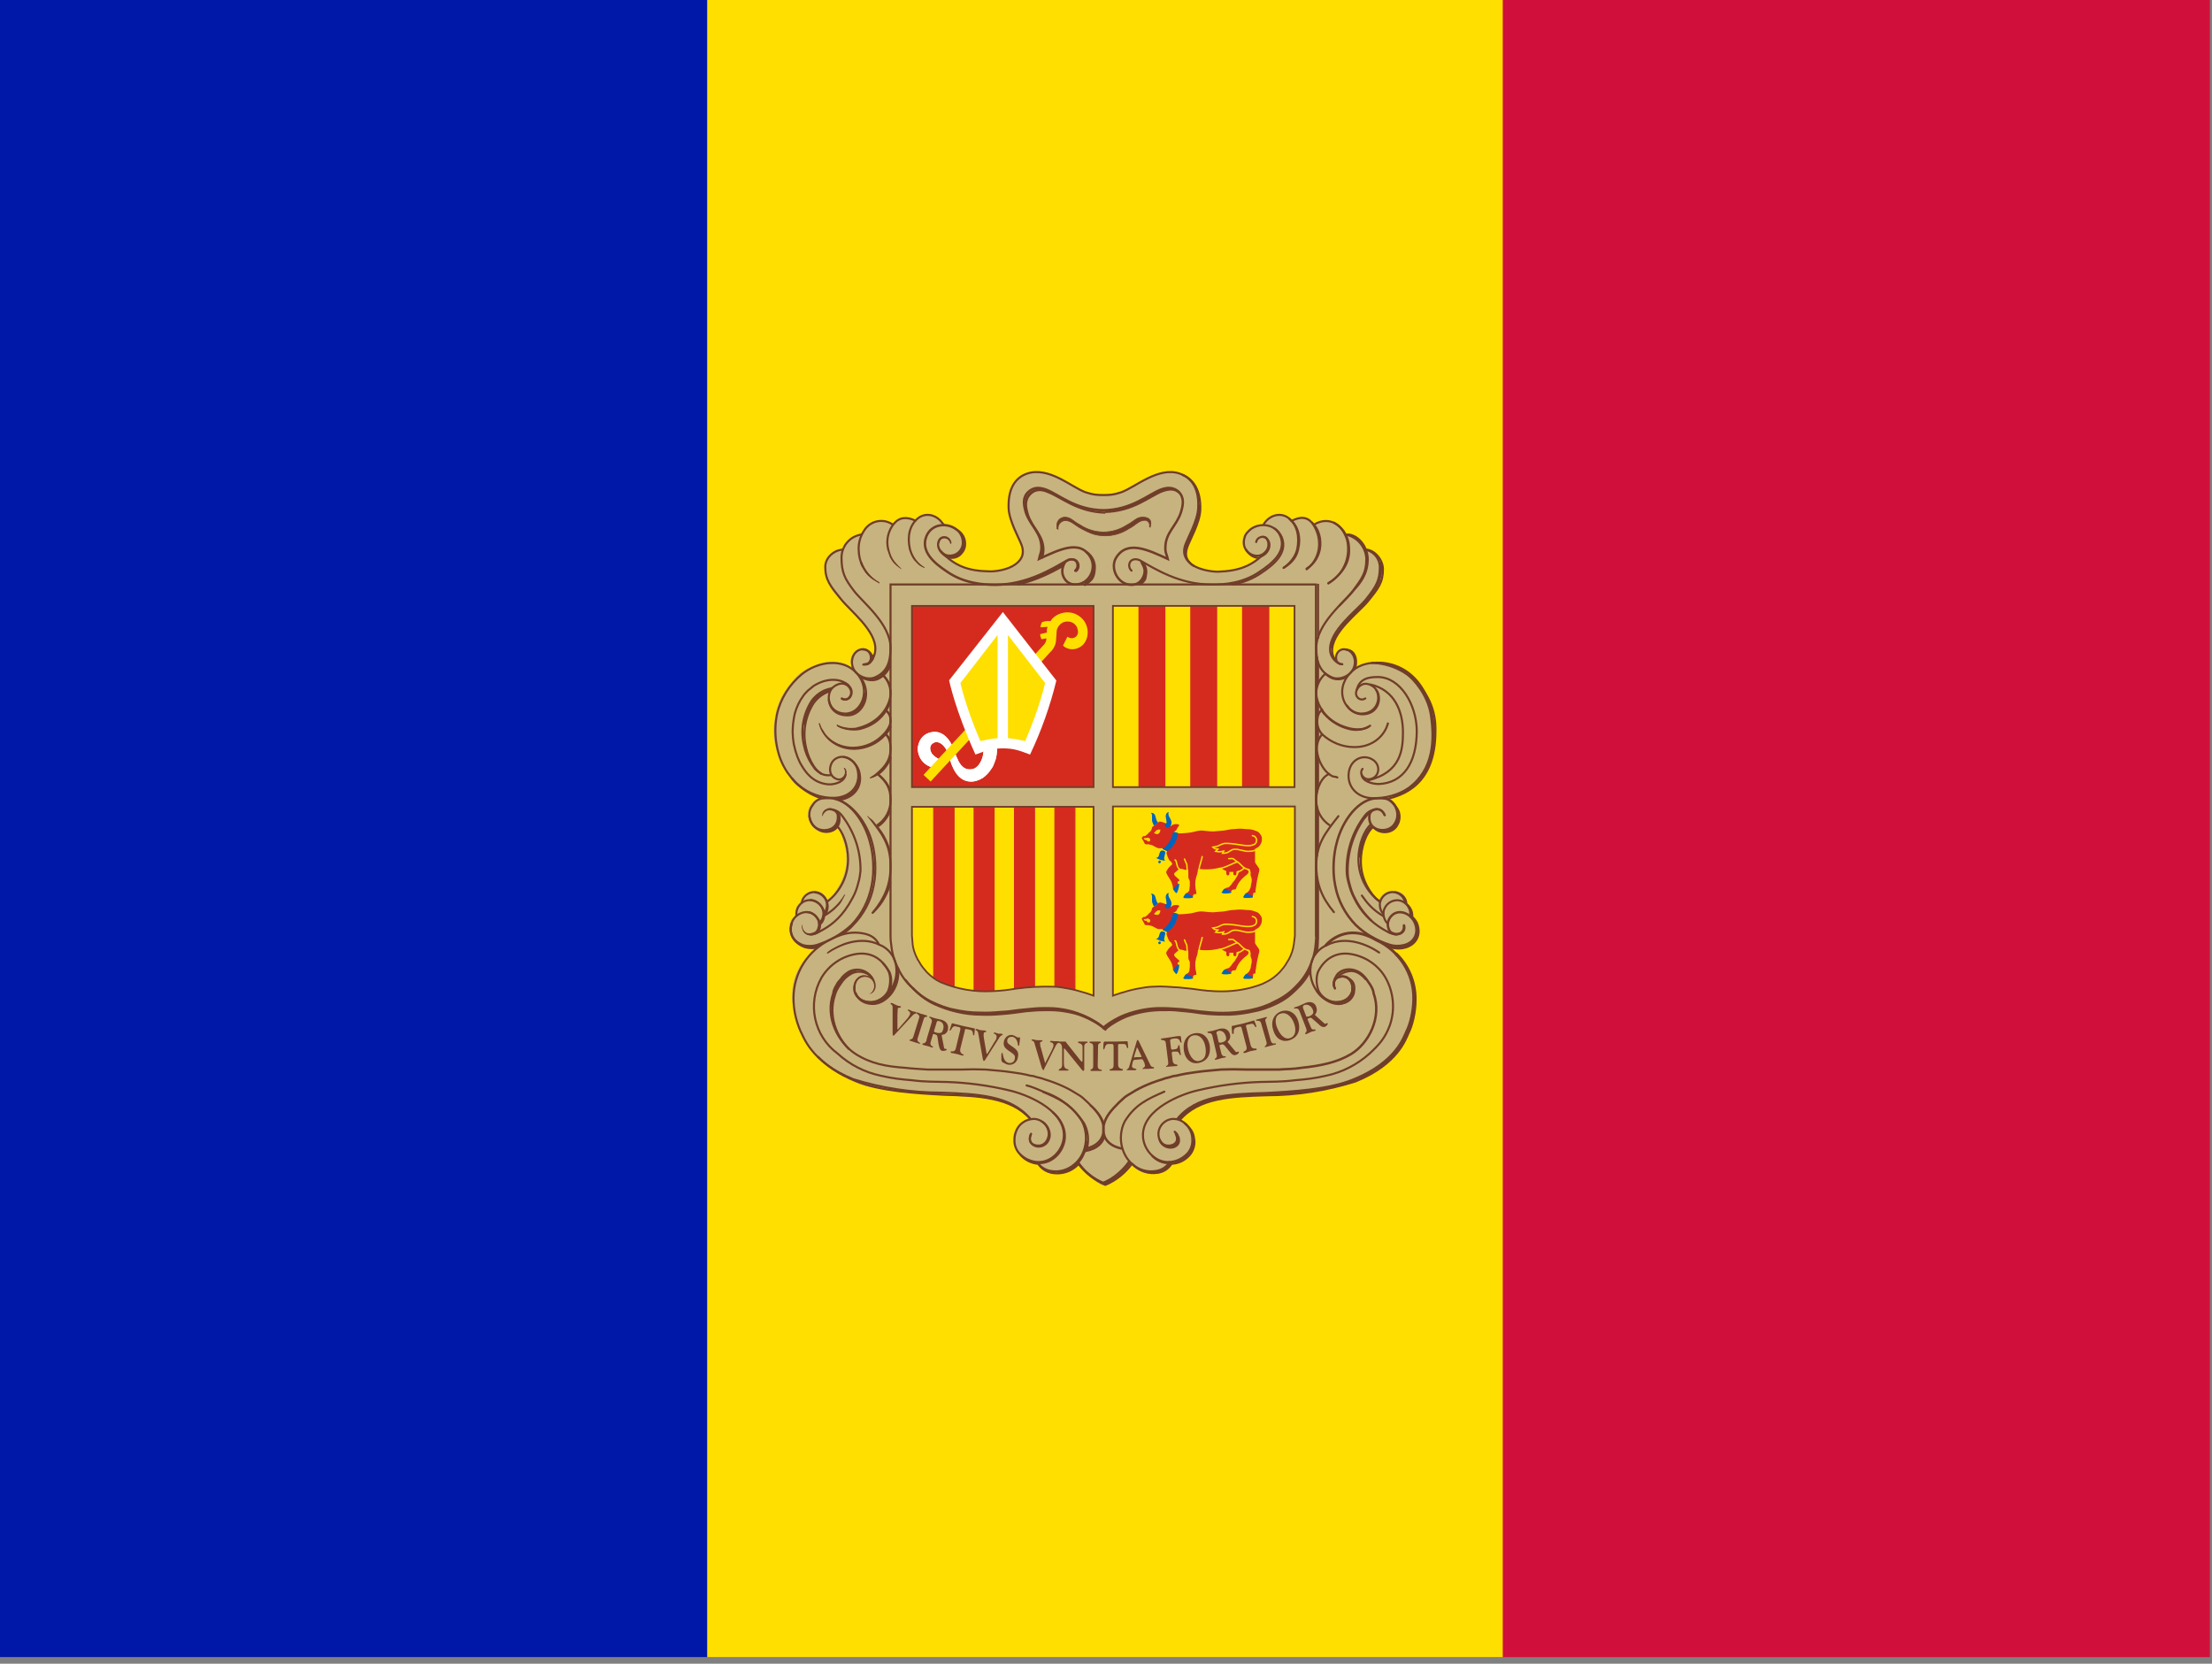 <?xml version="1.0" encoding="utf-8"?>
<!-- Generator: Adobe Illustrator 26.3.1, SVG Export Plug-In . SVG Version: 6.00 Build 0)  -->
<svg version="1.1" id="flag-icons-ad" xmlns="http://www.w3.org/2000/svg" xmlns:xlink="http://www.w3.org/1999/xlink" x="0px"
	 y="0px" viewBox="0 0 640.6 481.9" style="enable-background:new 0 0 640.6 481.9;" xml:space="preserve">
<rect x="0" y="0" width="640.6" height="481.9" fill="#808080" stroke="none"/>
<style type="text/css">
	.st0{fill:#D0103A;}
	.st1{fill:#FEDF00;}
	.st2{fill:#0018A8;}
	.st3{fill:#C7B37F;}
	.st4{fill:none;stroke:#703D29;stroke-width:0.7;stroke-linejoin:round;}
	.st5{fill:none;stroke:#703D29;stroke-width:0.7;stroke-linecap:round;}
	.st6{fill:none;stroke:#703D29;stroke-width:0.8;}
	.st7{fill:none;stroke:#703D29;stroke-width:0.7;}
	.st8{fill:none;stroke:#703D29;stroke-width:0.9;}
	.st9{fill:none;stroke:#703D29;stroke-width:0.6;}
	.st10{fill:none;stroke:#703D29;stroke-width:0.6;stroke-linecap:round;}
	.st11{fill:none;stroke:#703D29;stroke-width:0.6;stroke-linecap:square;}
	.st12{fill:#C7B37F;stroke:#C7B37F;stroke-width:0.3;}
	.st13{fill:none;stroke:#C7B37F;stroke-width:0.6;stroke-linecap:round;}
	.st14{fill:none;stroke:#C7B37F;stroke-width:0.6;}
	.st15{fill:#703D29;stroke:#703D29;stroke-width:0.2;}
	.st16{fill:#703D29;}
	.st17{fill:#D52B1E;}
	.st18{fill:#FFFFFF;}
	.st19{fill:#D52B1E;stroke:#D52B1E;stroke-width:0.3;}
	.st20{fill:none;stroke:#FEDF00;stroke-width:0.64;stroke-linecap:round;stroke-miterlimit:2.56;}
	.st21{fill:#FCD900;stroke:#FEDF00;stroke-width:0.32;stroke-miterlimit:2.56;}
	.st22{fill:none;stroke:#FEDF00;stroke-width:0.64;stroke-miterlimit:2.56;}
	.st23{fill:#0065BD;}
	.st24{fill:none;stroke:#703D29;stroke-width:0.5;}
</style>
<path class="st0" d="M0,0h640v480H0V0z"/>
<path class="st1" d="M0,0h435.2v480H0V0z"/>
<path class="st2" d="M0,0h204.8v480H0V0z"/>
<path class="st3" d="M300.4,136.6c7.7,0,10.9,6.6,18.6,6.6c4.7,0,7.5-1.5,11.7-3.9c2.9-1.6,4.7-2.5,8-2.5c3.4,0,5.5,1,7.3,4
	c1,1.6,1.8,4.9,1.3,6.7c-0.6,2.9-1.5,5.6-2.7,8.3c-0.7,1.6-1.3,2.5-1.3,4.2c0,4.1,5.6,5.5,9.4,5.6c0.8,0,7.7,0,12-4.2
	c-2.3-0.1-4.9-2-4.9-4.3c0-2.6,1.8-4.3,4.3-5.1c0.5-0.1,1.3,0.3,1.7,0c0.7-0.3,0.4-1,1-1.4c1.2-1,2-1.6,3.6-1.6c1,0,1.6,0.1,2.5,0.7
	c0.4,0.4,0.6,0.8,1,0.8c1.2,0,1.8-0.8,3-0.8c0.8,0,1.6,0.2,2.3,0.6c0.6,0.3,0.6,1.5,1.4,1.5c0.4,0,2.4-0.9,3.5-0.9
	c2.2,0,3.4,0.8,4.8,2.5c0.4,0.5,0.6,1.4,1,1.4c2,0.2,3.8,1.3,4.8,3c0.3,0.4,0.7,1.4,1.1,1.5c0.6,0.3,1,0.2,1.7,0.7
	c1.7,1,2.7,2.8,2.8,4.8c0,0.7-0.3,1.6-0.5,2.2c-1.8,6.5-6.3,8.6-10.8,14.3c-2,2.4-3.5,4.3-3.5,7.4c0,0.7,1,2.1,1.3,2.7
	c-0.2-1.4,0.5-3.2,2-3.3c2.1,0,3.8,1.5,4,3.6c0,0.6-0.1,1.2-0.3,1.8c1.2-0.8,2.6-1.2,4-1.4h1.9c3.3,0,7,1.9,9.3,3.8
	c4.9,4.2,7.6,10.4,7.3,16.8c-0.8,5.2-0.3,14.8-13.8,18.6c2.5,1,4.2,3,4.2,5.2c0.1,2.5-1.8,4.6-4.3,4.7c0,0-0.1,0-0.1,0
	c-1.3,0.1-2.6-0.4-3.5-1.4c-2.8,2.8-3.3,5.7-3.3,9.7c0,2.4,0.4,3.8,1.4,6c1,2.2,1.8,3.5,3.7,5.1c1-1.5,2.1-2.6,4-2.6
	c1.7,0,3.2,0.6,3.9,2.2c0.2,0.5,0,0.9,0.3,1.4c0.3,0.6,0.8,0.7,1.1,1.3c0.5,1,0,1.8,0.5,2.7c0.3,0.7,0.9,0.8,1.2,1.4
	c0.4,1,0.5,1.6,0.5,2.7c0,3-2.7,5.2-5.7,5.2c-1,0-1.4-0.4-2.3-0.3c1.7,1.7,3,2.5,4.3,4.5c2,3,3.1,6.6,3,10.3
	c0.1,3.9-0.9,7.8-2.8,11.2c-1.5,3.4-3.9,6.4-7,8.5c-4.7,3.4-10.2,5.6-16,6.4c-3.6,0.7-7.3,1.2-11,1.4l-14.1,0.8
	c-7.2,0.4-12.2,1.5-17.3,6.6c2.4,1.7,4,3.5,4,6.4c0,3-1.8,5.3-4.7,6.2c-0.7,0.2-1.2,0-1.9,0.4s-0.7,1.3-1.4,1.7
	c-1.1,0.7-2.5,1.1-3.8,1c-2.4,0.2-4.8-0.7-6.4-2.5c-2.2,1.8-3,3.4-5.5,4.9c-0.8,0.4-1.2,1-2.1,1c-1.5,0-2.2-1-3.4-1.8
	c-1.6-1.1-3.1-2.5-4.4-4c-2.3,1.3-3.6,2.4-6.3,2.4c-1.4,0.1-2.8-0.3-4-1c-0.6-0.5-0.8-1.2-1.5-1.6c-0.7-0.5-1.3-0.3-2.1-0.7
	c-3-1.3-5-3.5-5-6.8c0-2.9,1.8-4.7,4.4-6c-5-5-10-5.8-17-6.2l-14-0.8c-4.4-0.3-6.8-0.7-11-1.4c-3.3-0.5-5.2-0.7-8.2-2.1
	c-10.2-4.8-16.8-11.3-18-22.5c-0.2-1-0.2-1.5-0.2-2.5c0-5.8,2.3-9.4,6.4-13.5c-1-0.3-1.7,0-2.8-0.3c-2.5-1-4.4-2.7-4.4-5.5
	c0-1,0-1.7,0.5-2.6c0.4-0.6,1-0.7,1.2-1.4c0.2-1,0-1.6,0.4-2.5c0.3-0.5,0.8-0.6,1-1.2c1-1.9,2-3.4,4.1-3.4c1.8,0,3,1,3.8,2.5
	c1.8-0.8,2.2-2.1,3.2-3.7c2.5-4,3-8.9,1.4-13.3c-0.4-1.5-0.6-2.5-1.8-3.7c-1,1-2,1.4-3.4,1.4c-2.9,0-5-2.5-5-5.3
	c-0.1-2,1.1-3.8,3-4.6c-1.6-1.4-3-1.5-4.7-2.6c-2.6-1.6-3.5-3.4-5.2-6c-1.2-1.6-1.5-2.8-2-4.7c-0.9-2.5-1.2-5.2-1-7.8
	c0.6-5,1.5-8,4.6-11.9c1.8-2.3,3-3.7,5.8-4.9c2.3-1,3.7-1.7,6.2-1.7l2,0.1c1,0.1,1.9,0.3,2.8,0.8c0.4,0.2,1.1,0.9,1.1,0.4
	s-0.3-0.8-0.3-1.3c0-2,1.5-4,3.6-4c1.5,0,2.1,1.4,2.9,2.7c0.4-0.8,0.7-1.4,0.7-2.3c0-3.4-1.9-5.2-4-7.9c-4.7-5.8-10.5-8.5-10.5-16
	c0-2.2,1-3.7,3-4.9c0.5-0.3,1.3,0,1.8-0.3s0.4-1,0.7-1.4c0.5-0.7,1-1,1.6-1.6c1-1,2-0.6,3.1-1.5c0.6-0.4,0.8-1,1.2-1.4
	c1.3-1.6,2.5-2.4,4.6-2.4c1,0,1.6,0,2.5,0.4l1,0.5c0.3-0.2,0.8-0.8,1.5-1.1c0.7-0.4,1.4-0.6,2.2-0.6c1.1,0,1.8,0.6,3,0.6
	c0.3,0,0.4-0.4,0.8-0.6c1-0.7,1.5-1,2.7-1s1.8,0.3,2.8,1c1,0.5,1,1.3,2,1.8c0.5,0.3,1,0.2,1.5,0.4c2.6,0.9,4.5,2.6,4.5,5.3
	c0,1.5-0.3,2.5-1.4,3.5c-0.9,0.7-1.7,0.6-2.8,1c3.2,2.6,7.2,3.8,11.3,3.5c4.2,0,9.3-1.7,9.3-5.9c0-2-1-3-1.8-4.8
	c-1.4-2.6-2.1-5.5-2.1-8.5c0-2.8,0.3-4.5,1.9-6.7C295.5,137.2,297.5,136.6,300.4,136.6L300.4,136.6z"/>
<g>
	<path class="st4" d="M272.4,159c0.3,1.2,1.2,2.1,2.4,2.4c0.8,0.3,2.7,0.2,3.8-1.4c1-1.2,1-2.8,0.6-4c-0.3-0.9-0.9-1.7-1.7-2.2
		L272.4,159L272.4,159z"/>
	<path class="st5" d="M401,236.1c-1.2-2.9-4.3-1.6-4.4,0c-0.5,3.7,2.7,4.8,5,4.2c1.1-0.3,2-1,2.5-2c0.6-1,0.8-2.4,0.4-3.7
		c-0.2-0.6-0.4-1.1-0.8-1.6c-0.4-0.5-0.8-0.9-1.3-1.2c-0.9-0.6-1.9-0.6-3.4-0.6c-5.5,0-10.4,6.5-12,13.4c-0.6,2.2-1.3,7.3-0.3,12
		c0.8,4.3,2.9,8.2,5.9,11.3c2.8,2.7,6.2,4.6,9.9,5.8c1.3,0.4,2.7,0.4,4,0.1c3.2-0.7,4.7-3.8,3-7c-1.3-2.5-5.3-4-7.2-0.6
		c-0.1,0.3-0.4,0.9-0.4,1.5c0,0.9,0.4,2,1,2.4c1.5,0.9,3.8,0.6,3.7-2"/>
	<path class="st6" d="M383.8,274c1.7-2,4-3.3,6.6-3.7c3-0.4,5.6,0.5,8.2,2c6.6,3,10.9,9.7,10.8,17c0,3.6-1,7.5-2,9.4
		c-0.8,1.7-3,9-15.3,14c-7.1,3-18,3.6-25.7,4c-10.4,0.3-20,0.7-25.5,7.6"/>
	<g>
		<path class="st7" d="M386.4,285.7c-0.3-1,0-2.1,0.8-3.3c1.2-1.6,3.7-2.1,6-1c1,0.5,1.8,1.3,2.5,2.2l1.1,1.6c0.7,1.1,1,2,1,2.5
			c2.5,7-1.4,14.5-6.5,17.6c-4,2.4-8.7,3.4-14.4,4c-2.5,0.4-4,0.3-6.5,0.5h-9.6c-2.4-0.1-4.8-0.1-7.2,0c-2.9,0.3-5,0.4-7.6,0.8
			c-1.6,0.2-3.4,0.5-5.4,1c-0.6,0-1.2,0.2-1.8,0.4l-1.2,0.3c-3.6,1.1-7,2.4-9.8,4.2c-0.8,0.5-1.8,1-2.5,1.7l-1.3,1.2
			c-2,2-3.9,4-4.4,6.7v1.6c0,1.8,1.4,4.3,5.4,5 M330.5,162.7c0.8,1.4,1.3,2.3,0.8,3.9c-0.6,1.7-1.8,2.8-3.6,2.8
			c-4,0-6.3-4.8-4.5-7.8c3.2-5.3,9.3-2.3,15,0.3c-0.3-1.3-0.8-1.8-0.7-3.5c0.1-4.2,3.2-6,4.5-10c0.7-2.3,1-4.3-0.7-6
			c-1.5-1.3-3.2-1.3-5.1-0.6c-3.8,1.5-8.5,5.9-16.6,6c-8.2-0.1-12.8-4.5-16.7-6c-2-0.7-3.6-0.7-5.1,0.7c-1.7,1.6-1.4,3.6-0.7,6
			c1.3,3.8,4.4,5.7,4.5,10c0,1.6-0.4,2-0.7,3.4c5.7-2.6,12-5.9,15-0.3c1.7,3.2-0.5,7.7-4.5,7.7c-1.8,0-3-1-3.6-2.7
			c-0.4-1.5,0-2.8,0.8-4"/>
		<path class="st5" d="M314.6,159.9c1.7,1.1,2.6,3,2.4,5c-0.2,2.5-0.8,3.1-2.8,4.5 M316.6,165.6c-0.1,1.5-0.7,2.5-2.3,3.1"/>
	</g>
	<path class="st3" d="M276.7,153.3l0.7,0.5l0.8,0.8l0.5,1l0.2,0.8v1.9l-0.2,0.8l-0.5,0.6l-0.6,0.6l-0.9,0.5l-1,0.2l-1,0.2l-1-0.5
		l-0.9-0.6l-0.5-0.8l-0.4-1v-0.4L276.7,153.3z"/>
	<path class="st5" d="M275.2,157.2c-0.3-1.7-2.2-2-3-1c-1.1,1.5-0.3,4,2,4.7c1.5,0.3,3-0.2,3.9-1.4c1-1.3,0.9-2.8,0.5-4
		c-0.3-0.9-0.9-1.7-1.7-2.2c-2.7-2-7.1-1.6-8.6,2c-1.8,4.4,2.2,7.8,6,10.3c4.6,3.2,10,3.8,14,3.8c9.2-0.1,16.2-4.5,20.7-7
		c1-0.6,2.1-0.5,2.7,0.2c0.6,0.8,0.5,2-0.3,2.7"/>
	<path class="st7" d="M248,281.2l-2,0.7l-2,1.6l-1,1.3l-1.1,2l-0.5,1.5l-0.4,1.8l-0.2,1.4 M259.8,281.4l-0.1,1.8l-0.3,1.2l-1,2.2
		l-1.3,1.8l-1.5,1.2l-1.1,0.5l-1.6,0.4"/>
	<path class="st6" d="M319.7,329.1c-0.3,1.7-1.9,3.6-5.3,4.2l-0.6,0.2"/>
	<path class="st8" d="M404.2,276.2c3.7,3.5,5.7,8.4,5.6,13.5c0,3.6-1,7.5-2,9.4c-0.8,1.7-3,9-15.3,14c-8.3,2.6-16.9,4-25.6,4
		c-10.3,0.3-19.8,0.7-25.4,7.3"/>
	<path class="st9" d="M387.5,282.9c0.8-1,3.5-2.4,5.8-1.1c0.9,0.5,1.7,1.2,2.3,2"/>
	<path class="st8" d="M401.6,273.8l1.4,0.5c1.3,0.4,2.7,0.4,4,0c2.8-0.8,4.6-3.4,3.2-6.9c-0.4-0.8-1-1.5-1.8-2.1"/>
	<path class="st5" d="M240.3,199.8c-2,1.1-3.3,1.4-4.8,3.1c-1.2,2.1-2,4.4-2.6,6.8 M278.9,158c0,1.8-1.2,2.8-3,3.2"/>
	<path class="st9" d="M397.1,192c10.5,0.2,18.8,8.9,18.6,19.4c0,0.1,0,0.3,0,0.4c0,16-9.9,18.5-13.8,19.6"/>
	<path class="st7" d="M398.4,192c8.1-0.3,16.5,5.7,16.9,20.7c0.3,11.7-8,17-12,18"/>
	<path class="st9" d="M393.8,248.4l0.1-1.6l0.6-2.5l0.7-2l0.9-1.6l1-1.3 M404.9,236v1.5l-0.5,1l-0.7,1.1l-0.8,0.6l-1.2,0.5h-1.1
		l-0.8-0.1 M385.5,187.8l0.3-1.7l0.8-1.6l1-1.5l1.6-2.2l1.4-1.4l2-2.2l2-1.9l1.1-1.3l1.5-1.9l1.4-2l0.8-1.7l0.5-2.2l0.1-2.7
		l-0.2-0.8 M387.5,290.9l1.6-0.4l1.2-0.6l0.7-0.7l0.5-0.8l0.3-1.2v-0.9 M233.6,274.2h2.7l1.6-0.6 M242.9,237.1l-0.2,1.4l-0.4,0.6
		l-0.4,0.6l-0.7,0.5l-0.7,0.3l-1,0.1h-0.6 M248.8,225.1l-0.3,2.1l-0.5,1l-0.8,1.2l-1.2,0.9l-1.2,0.6l-2.3,0.5 M257.8,191.7l-0.5,1.3
		l-0.5,1l-0.8,1l-1,1l-1.2,0.5l-1.1,0.3l-0.6-0.1 M252.4,190.5v1"/>
	<g>
		<path class="st10" d="M254.3,224c-0.6,0.6-1.3,1.1-2.1,1.4 M402.7,270.2l0.5,0.2c1.4,0.8,4.2-0.2,3.4-2.4"/>
		<path class="st9" d="M397.8,239.6c1,1.3,2.9,1.7,4.4,1.3c1.1-0.3,2-1,2.5-2c0.6-1,0.8-2.4,0.4-3.7c-0.2-0.6-0.5-1.1-0.9-1.6
			c-0.4-0.6-0.8-1.1-1.3-1.5l-0.4-0.2 M408.9,265.9c0.1-0.2,0.1-0.5,0.1-0.7c0-1.1-0.5-2.2-1.3-3l-0.8-0.8 M407.3,261.9
			c0-1.8-1.5-3.2-3.4-3.5 M399.7,261.2l-1.3-1c-2.7-2.9-4.3-6.7-4.3-10.7c0-4.2,1.6-8.4,3.6-10 M341.2,324l1.8-1.6l1.2-1l2.3-1.4
			l2.2-1l1.6-0.5l3-0.6l3.6-0.6 M327.4,336.7c-1.9,2.7-4.5,4.9-7.6,6.1c-3.1-1.3-5.7-3.4-7.6-6.1"/>
		<path class="st10" d="M314.4,332.6c-0.4,1.6-1.1,3-2.2,4.2"/>
		<path class="st9" d="M314.7,330.5l-0.4,2.2 M312,337l-1,1l-1.7,0.9l-2,0.6 M301.7,161.7c0.3-0.8,0.5-1.4,0.5-2.6
			c-0.1-4.2-3.2-6.1-4.5-10c-0.7-2.3-1-4.3,0.7-6c1.4-1.4,3.2-1.4,5-0.6c4,1.5,8.6,5.8,16.7,6c-8.1-0.2-12.8-4.5-16.6-6
			c-2-0.8-3.8-1-5.3,0.5c-1.7,1.6-1.2,3.8-0.5,6.1c1.3,3.9,4.2,5.8,4.3,10c0,1.2-0.3,1.8-0.5,2.6 M320,148c8-0.4,14.9-5.8,17.1-6.3
			c2-0.4,3-0.2,4.5,1.1c-1.4-1.3-3-1.2-5-0.5c-3.8,1.5-8.4,5.8-16.6,6 M399.6,261.2c-3.9-2.9-6.2-7.5-6.2-12.4c0-4.1,1.7-8.4,3.6-10
			 M327,336.4c-1.3,2-4.3,5-7.6,6.2c-3.1-1.3-5.7-3.5-7.6-6.2"/>
		<path class="st10" d="M306.7,163.7l2.3-1.3c1-0.6,2.3-0.5,2.9,0.2s0.7,2-0.2,2.8"/>
		<path class="st9" d="M294.7,169.3c5.5-1.2,10-3.6,13.4-5.5 M340.3,328c0.5,0.3,0.8,1,0.8,1c0.1,0.2,0.3,0.5,0.3,0.8
			c0.3,1.5-0.7,2.4-2,2.6c-1.7,0.2-3-0.8-3.5-2 M294.4,169c5.5-1.1,10-3.6,13.4-5.5 M405.4,270.4c-1,0.4-1.6,0.3-3-0.2l-1.8-1
			c-3.6-2.1-6.6-5.2-8.4-9c-0.8-1.5-1.3-3-1.7-4.6c-0.3-1.1-0.5-2.2-0.5-3.3c-0.1-5.5,1.5-10.8,4.7-15.3c1.1-1.6,2.1-2.5,4.2-2.6
			 M255.2,195.1c1.7,1.4,2.7,3.5,2.7,5.7c0,3.1-2.6,8.2-9,10c-2.1,0.6-4.4,0.3-6.3-0.8"/>
		<path class="st9" d="M256.3,205.6c1.1,0.8,1.6,1.7,1.6,3.3c0,1-0.7,2.4-1.9,3.7c-2.3,2.5-5.4,3.9-8.8,4c-2,0-4-0.4-6-1.7
			c-1.9-1.3-3.3-3.2-3.8-5.4"/>
		<path class="st9" d="M256.2,212.3c1.3,1.2,1.7,2.7,1.7,4.6c0,2.7-1.1,4.8-3.7,7c-0.6,0.6-1.2,1-2,1.5 M381.7,203.3v3.5
			 M381.4,202.4v5 M381.7,191.6v6.6 M381.4,190.2v8.9 M379.5,281.1c-1,2.1-2.5,4-4.2,5.6c-1.7,1.7-3.6,3.1-5.8,4.1
			c-2.1,1-4.3,1.8-6.6,2.2c-2.2,0.5-4.5,0.8-6.8,0.9c-2.5,0-3.9,0-6.4-0.2c-2.6-0.2-4-0.6-6.7-0.8c-2.2-0.2-3.4-0.4-5.6-0.3
			c-3.7-0.1-7.5,0.5-11,1.8c-2.6,1-5.7,3-6.3,3.8c-1.9-1.6-4.1-2.9-6.4-3.8c-1.6-0.7-3.3-1.1-5.1-1.4c-2.3-0.4-3.5-0.4-5.8-0.4
			c-2.2,0-3.4,0.1-5.6,0.3c-2.6,0.3-4,0.6-6.7,0.8c-2.5,0.2-3.9,0.3-6.4,0.2c-4.6,0-9.2-1.1-13.4-3c-2.4-1.1-4.6-2.8-6.4-4.8
			 M306.4,339.5l1.8-0.2 M338.5,336.9l1.8-0.1l1.7-0.7l1.2-0.8l1.7-2l0.3-0.6l0.3-1.7v-0.8 M392.5,193.5c0.7-2.6-0.2-5.4-2.8-5.3
			 M257.7,234.7c-0.5,1.9-1.8,3.6-3.5,4.7 M257.8,192.7c-0.6,1.8-1.9,3.2-3.6,4c-1.9,0.8-4,0-5.2-0.8"/>
		<path class="st10" d="M243.8,202.4c1.5,0.8,3.1-0.4,2.8-2.4c-0.3-1.2-1.3-2.1-2.5-2.2"/>
		<path class="st9" d="M250.2,286.6c0.3,0.3,0.4,0.7,0.8,0.8c0.7,0.2,1.2,0.4,1.9-0.5c0.8-1.1,0.3-2.8-0.5-3.9c-1.5-1.6-3.9-2-5.8-1
			c-0.8,0.5-1.7,1-2.6,2.2l-1.1,1.6c-0.7,1.1-1,2-1.1,2.4c-2,5.9,0.4,12,4.1,15.7"/>
		<path class="st10" d="M340.2,327.8l0.7,0.8l0.2,0.9c0.3,1.5-0.7,2.4-2,2.6c-1.6,0.2-2.8-0.8-3.3-2"/>
		<path class="st9" d="M389.4,154.8c3.5,0.5,6.1,3.5,6.3,7c0,4.4-1.5,6-3.8,9.2c-2.5,3.4-10.7,9.6-10.7,16.7c0,4.3,1.2,7,4.3,8.4
			c2,1,4.3,0,5.4-1c2.6-2.4,1.5-6.5-1.2-7c-3.2-0.6-3.9,4.6-0.7,4.3 M406.9,261.4c-0.3-1.7-1.8-3-3.6-3c-2,0-3.7,1.7-3.7,3.7v0
			c0,1,0.4,2,1,2.6"/>
		<path class="st9" d="M383.9,195.1c-1.7,1.4-2.7,3.5-2.7,5.7c0,3.1,2.6,8.2,9,10c2.4,0.7,4.8,0.6,6.2-0.3 M240.4,200.2
			c-1.9,0.6-3.6,1.8-4.8,3.5c-2.4,3.8-3.2,8.3-2.2,12.7c0.4,2,1.2,3.9,2.3,5.6c0.3,0.4,0.6,0.8,1,1.2l1.2,1 M301.9,316.2
			c4.9,2.1,8.4,3.7,11.4,8.5c0.8,1.5,1.2,3.2,1.2,4.9c0,2.7-1,5.7-3.3,7.6c-1.8,1.6-4.3,2.4-6.7,2c-1.9-0.2-3.7-1.6-4-2.6
			 M254,224.1c2.7,2.2,3.9,4.2,3.9,7.5c0.1,3-1.4,5.9-4,7.5"/>
		<path class="st10" d="M251.5,236.4c4,5.1,6.3,8.1,6.4,14.1c0.1,5.7-1.7,9.6-5,13.7"/>
		<path class="st9" d="M329.8,169.3c0.7-0.5,1.3-1.3,1.5-2.2c0.5-1.5,0.5-2.8-0.2-4c1,1.4,1,2.5,0.7,4c-0.1,1-0.8,1.5-1.6,2.3
			 M381.7,255.5v16.2l-0.1,2.5c-0.1,0.6-0.2,1.1-0.3,1.7"/>
		<path class="st9" d="M381.4,254v19.9l-0.5,2.6 M381.4,233.5v14.6 M381.7,234.7v11.8 M381.7,219.7v8.8 M381.4,218.6v11
			 M381.7,210.6v3.5 M381.4,209.9v5 M379.6,280.1l-0.4,0.7c-1,2.1-2.4,4.1-4.1,5.7c-1.7,1.7-3.7,3-5.9,4c-2.1,1-4.2,1.8-6.5,2.2
			c-2.7,0.6-4.2,0.8-6.9,0.9c-2.5,0-3.9,0-6.3-0.2c-2.7-0.2-4.1-0.5-6.8-0.8c-2.2-0.2-3.4-0.3-5.6-0.3s-3.5,0-5.7,0.4
			c-1.8,0.3-3.5,0.7-5.2,1.4c-2.7,1.1-5.7,3-6.4,3.8c-0.6-0.8-3.7-2.7-6.3-3.8c-1.7-0.7-3.4-1.1-5.2-1.4c-2.2-0.4-3.5-0.4-5.8-0.4
			c-2.2,0-3.4,0.1-5.6,0.3c-2.6,0.3-4,0.6-6.7,0.8c-2.5,0.2-3.9,0.3-6.3,0.2c-4.7,0-9.3-1.1-13.5-3c-2.2-1-4.1-2.4-5.8-4.1
			c-0.9-0.9-1.7-1.8-2.5-2.8 M260.1,280.5c0.3,2.8-0.5,5.6-2.3,7.7c-0.8,0.9-2.6,2.6-5,2.6c-3.7,0-4.8-2.5-5-3.2"/>
		<path class="st9" d="M255.6,278.9c0.7,0.7,1.3,1.5,1.9,2.5c1,1.8,0.6,4.8-0.1,6.2c-0.1,0.1-0.2,0.3-0.3,0.4 M236.8,306
			c2.3,2.4,5.7,5,10.9,7.1c7.1,3,18.1,3.6,25.7,4c10,0.3,19.3,0.7,25,7 M315.7,320.1c1.8,1.4,3.2,3.3,4,5.5 M312.4,337.1
			c-0.2,0.2-0.5,0.5-0.7,0.7c-1.8,1.6-4.2,2.3-6.6,2c-2-0.2-3.8-1.6-4.3-2.6 M295.4,334.3l0.3,0.4c1.3,1.4,3.2,2.3,5.1,2.4
			 M327.8,337.1c-2,2.7-4.6,4.8-7.7,6.1c-3.1-1.3-5.7-3.4-7.6-6.1l-0.3-0.5 M327.8,337l0.7,0.7c1.8,1.6,4.3,2.4,6.7,2
			c1.6-0.2,3.1-1.1,4-2.5l0.5-0.7"/>
		<path class="st9" d="M339,336.6l-0.7,1.2l-1.1,1l-1.7,0.7h-1.6"/>
		<path class="st9" d="M343,325.3c1,0.8,1.9,1.7,2.4,2.9c0.3,0.7,0.4,1.5,0.5,2.3c0.1,1.5-0.5,3.1-1.5,4.2c-1.4,1.5-3.3,2.4-5.4,2.4
			c-0.1,0-0.3,0-0.4,0 M338.8,336.9c-2,0.1-3.9-0.7-5.2-2.2 M397.3,266.8c-1.9-1.8-3.6-4-4.8-6.4c-0.8-1.4-1.3-2.9-1.7-4.5
			c-0.3-1.1-0.5-2.2-0.5-3.3c-0.1-5.5,1.5-10.8,4.6-15.3c0.7-0.8,1.4-1.8,2.1-2.2 M395.7,159.2c2.5,0.2,4.8,3,4.8,5.7
			c0,3.8-1.3,5.5-4.4,9.3c-2.6,3.2-10.6,9-10.3,14.5c0,1,0.5,2,1.1,2.8 M383.7,195c0.6,0.6,1.3,1.1,2,1.4c1.4,0.6,3,0.4,4.3-0.3
			 M369,153c1,0.6,1.7,1.5,2.2,2.6c1.8,4.5-2.2,7.9-6,10.4c-2.5,1.7-5.3,2.8-8.3,3.3"/>
		<path class="st9" d="M364.6,161.6c-1.2,0-2.3-0.6-3.1-1.5c-0.3-0.3-0.5-0.6-0.7-1 M345.8,164c-0.5-0.3-0.9-0.6-1.2-1
			c-1-1-1.5-2.3-0.8-4.4c0.6-1.9,3.7-7.2,3.8-10.9c0.2-5.6-2-9-5.3-10.2"/>
		<path class="st10" d="M347.3,146.5l-0.1,2l-0.6,2.2l-1,3l-1,1.9l-0.8,1.9l-0.4,1.3l-0.2,1l0.1,0.9 M381.3,287l0.6,0.8
			c0.7,1,3.2,3,5.5,3c3.7,0,4.6-2.6,4.7-3.2c0.5-2.9-0.5-3.6-2-4.5c0,0-0.8-0.4-1.9-0.2"/>
		<path class="st9" d="M237,274.4c-1.2,0.3-2.5,0.3-3.7,0c-2.9-0.9-5.2-3.6-4-7 M242.7,235.6c0.3,0.3,0.4,0.7,0.4,1
			c0.4,3.8-2.8,4.8-5,4.2c-1.2-0.4-2.3-1.2-3-2.3c-0.4-0.7-0.7-1.5-0.7-2.3 M256.4,212.6c0.6,0.5,1,1,1.3,1.7 M256.6,205.8
			c0.5,0.4,0.9,0.9,1.1,1.3"/>
		<path class="st10" d="M257.9,210.5c-0.4,0.9-0.9,1.7-1.6,2.4c-2.3,2.5-5.4,3.9-8.8,4c-2,0-4-0.4-6-1.7c-2-1.3-3.4-3.3-4-5.6"/>
		<path class="st9" d="M255.4,195.3c1.1,0.9,1.9,2.1,2.4,3.4"/>
		<path class="st10" d="M257.8,203.2c-0.9,3-3.5,6.6-8.6,7.9c-2.4,0.6-5.6-0.2-6.6-1"/>
		<path class="st9" d="M240,202.6c0.3,2.6,2,4.6,5.4,4.6c4.7,0.1,7.6-6.7,3.4-11.5"/>
		<path class="st10" d="M229.4,225.5c0.7,0.9,1.5,1.7,2.4,2.4c1.8,1.5,3.8,2.6,6,3.3 M243,231.7c4.2-0.5,6.6-3.7,6-7.3
			c-0.3-2.8-2.8-5-4.6-5.1"/>
		<path class="st9" d="M249.8,188.1c1.9,0,3,1.6,2.9,3"/>
		<path class="st10" d="M249.4,163c0.9,2.5,2.7,4.6,5,5.9 M398.6,199.9c1.7,2.3,0.6,7-4,7c-1.8,0-3.5-0.9-4.5-2.5"/>
		<path class="st9" d="M381.7,169.1V185"/>
		<path class="st10" d="M243.8,202.3c1.4,1,3.3-0.7,2.5-2.6c-0.5-1.2-2.2-2.6-4.7-0.9c-2.8,1.9-2,7.8,3.2,7.9
			c4.7,0,7.6-6.8,3.4-11.6c-4-4.6-11.3-3.6-16,0.2c-3.6,3-6.2,7.1-7.2,11.7c-0.6,3-0.6,6.2,0,9.2c0.5,2.7,1.5,5.2,3,7.5l1.3,1.7
			c0.8,0.8,1,1.2,2,2c2.9,2.5,6.6,3.8,10.4,3.7c4.6-0.2,7.3-3.4,6.8-7.3c-0.4-3.8-4.2-5.7-6.7-3.9c-1.7,1.2-2.3,4.9,0.7,5.8
			c1.6,0.5,3.1-1.7,2-3 M374,150.9c2.7-1.4,4.8-1.2,6.3,1c1.4,2.1,2,4.7,1.6,7.2c-0.4,2.3-1.6,4.4-3.5,5.8"/>
		<path class="st10" d="M380.5,152c3.1-2,6.5-1.1,8.3,1.6c1.3,2,1.7,3.6,1.6,6.1c-0.2,3.8-2.3,7.3-5.7,9.2"/>
		<path class="st9" d="M395,159.2c2.6,0.2,4.6,2.5,4.6,5.1c0,3.8-1,5.5-4,9.3c-2.7,3.3-10.6,9-10.4,14.6c0,2.1,1.8,4,3.3,4.2"/>
		<path class="st10" d="M395.4,202.3c-1.5,1-3.3-0.6-2.5-2.4c0.5-1.2,2.2-2.8,4.7-1.1c2.7,1.9,2,7.8-3.3,7.9c-4.7,0-8-6.6-3.4-11.6
			c4-4.6,11.7-3.7,16.5,0.1c2,1.6,6.1,6,7,12c1,7,0.9,15.6-6.4,21c-3,2.1-7,3.1-10.6,3c-4.6-0.2-7.3-3.5-6.8-7.4
			c0.5-3.8,4-5.4,6.7-3.9c2.8,1.5,2.3,5.4-0.7,5.8c-1.7,0.2-3.1-1.7-2-3"/>
		<path class="st9" d="M392.9,199.9c0.8-3.5,3.7-3.8,6.2-3.8c6.5,0.1,11.1,8,11.2,15.5c0,9.5-4,15.2-11,15.5c-1.9,0-5-0.8-5-3"/>
		<path class="st11" d="M397,198.3c6.9,1.6,9.3,7.8,9.3,13.8c0,4.9-0.5,11.6-10,13.9"/>
		<path class="st9" d="M408.4,265.3c0.3-2.1-1.1-4.1-3.2-4.5c-2.1-0.3-4.1,1.1-4.5,3.2c-0.2,1.4,0.3,2.8,1.4,3.7"/>
		<path class="st10" d="M394.4,259.4c1.4,2,3,4.1,6.3,6 M399.4,275.9c-3.2-2.2-9.5-5-15-2.2c-2,0.8-3.6,2.4-4.4,4.4
			c-1.1,3.3-0.4,6.9,1.8,9.5c0.9,1,2.7,2.6,5,2.7c3.8,0,4.7-2.6,4.8-3.2c0.4-2.8-1.2-3.9-2-4.1c-0.7-0.3-2.8-0.2-3.2,1.3
			c-0.2,0.5-0.2,1.3,0.2,2"/>
		<path class="st10" d="M340.5,328.4c1,2.2-0.2,3.2-1.6,3.4c-2.2,0.3-3.3-1.4-3.4-3c-0.2-2.4,1.7-4.5,4.1-4.7c0.1,0,0.1,0,0.2,0
			c2.3,0,4.1,1.5,5,3.5c0.3,0.7,0.5,1.5,0.5,2.4c0.1,1.5-0.4,3-1.4,4.1c-1.4,1.5-3.3,2.4-5.4,2.5c-4.2,0.1-7.5-3.8-7.5-7.8
			c0-7.7,11.4-12,16-13c5.9-1.4,11.9-2.2,17.9-2.4c3.5-0.1,6.2,0,10.1-0.5c3.5-0.3,5.4-0.5,9-1.3c4.7-1,9-3.2,12.6-6.4
			c2.9-2.7,4.5-4.5,5.9-8.2c1.6-4.6,1.1-9.7-1.3-13.9c-2.2-3.7-6-6.2-10.3-6.8c-3.7-0.5-7,1.1-9,4.8c-1,1.8-0.6,4.8,0.1,6.2
			c1,1.7,2.8,2.9,4.8,3c3.8,0,4.7-2.6,4.8-3.2c0.4-2.8-1.2-3.9-2-4.2c-0.7-0.2-2.8-0.1-3.2,1.4c-0.2,0.5-0.2,1.3,0.2,2"/>
		<path class="st10" d="M337.2,316.2c-4.8,2.1-8.4,3.7-11.4,8.5c-0.8,1.5-1.2,3.2-1.2,4.9c0,2.7,1.1,5.7,3.3,7.6
			c1.8,1.6,4.3,2.4,6.7,2c2-0.2,3.7-1.6,4-2.6"/>
		<path class="st9" d="M385.1,224.1c-2.3,0.8-3.9,4.2-3.9,7.5c-0.1,3,1.4,5.9,4,7.5"/>
		<path class="st10" d="M387.6,236.4c-4,5.1-6.3,8.1-6.4,14.1c0,5.7,1.7,9.6,5.1,13.7"/>
		<path class="st9" d="M365.9,152l0.3-0.5c1.7-2.4,4.7-3.1,6.9-1.5c2.6,2,3.3,5.4,2.6,9c-0.5,2.2-2,4.1-4,5.5"/>
		<path class="st10" d="M265.1,150.8c-2.6-1.2-4.7-1-6.3,1c-1.6,2-2.2,4.7-1.6,7.2c0.6,2.7,1.4,3.8,3.5,5.8"/>
		<path class="st9" d="M258.6,152c-2.6-1.9-6.2-1.3-8.1,1.3c-0.1,0.1-0.1,0.2-0.2,0.3c-1.2,1.8-1.8,3.9-1.6,6.1
			c0.2,4.2,2.8,7.6,5.8,9.2"/>
		<path class="st9" d="M249.7,154.8c-3.4,0.4-5.9,3.2-6,6.6c0,4.5,1,6.3,3.5,9.6c2.5,3.4,10.7,9.6,10.7,16.7c0,4.3-1.2,7-4.3,8.4
			c-2,1-4.3,0-5.4-1c-2.6-2.4-1.5-6.5,1.2-7c3.3-0.6,3.9,4.6,0.7,4.3"/>
		<path class="st9" d="M244,159.2c-2.5,0.2-5,2.3-5,5c0,3.8,1.5,5.6,4.6,9.4c2.6,3.3,10.1,9,9.9,14.5c0,2-1.5,4.6-2.9,4.3"/>
		<path class="st10" d="M238,236.1c1.3-2.9,4.4-1.6,4.6,0c0.4,3.7-2.8,4.8-5.1,4.2c-1.1-0.3-2-1-2.5-2c-0.6-1.1-0.8-2.5-0.4-3.7
			c0.2-0.6,0.5-1.1,0.9-1.6c0.3-0.5,0.7-0.9,1.2-1.2c1-0.6,1.9-0.6,3.4-0.6c5.5,0,10.4,6.5,12,13.4c0.6,2.2,1.3,7.3,0.3,12
			c-0.8,4.2-2.8,8.2-5.8,11.3c-2.9,2.7-6.3,4.6-10,5.8c-1.3,0.4-2.6,0.4-3.9,0.1c-2.8-0.9-4.6-3.5-3.2-7c1.2-2.6,5.4-4,7.3-0.6
			c0.2,0.3,0.4,0.9,0.4,1.5c0,0.9-0.4,2-1,2.4c-1.4,0.9-3.7,0.6-3.6-2"/>
		<path class="st9" d="M233.8,270.4c1,0.4,1.6,0.3,2.9-0.2l1.8-1c2.6-1.5,5.6-3.8,8.4-9.1c0.8-1.4,1.3-2.9,1.7-4.5
			c0.3-1,0.5-2.2,0.6-3.3c0.1-5.5-1.6-10.8-4.8-15.3c-1.1-1.6-2-2.5-4.2-2.6 M230.7,265.4c-0.4-2.1,1-4.2,3.1-4.6
			c2.1-0.4,4.2,1,4.6,3.1c0.3,1.4-0.3,2.8-1.4,3.7"/>
		<path class="st9" d="M232.2,261.4c0.3-1.8,1.9-3,3.7-3c2,0.1,3.6,1.7,3.6,3.7c0,1-0.3,1.9-1,2.6"/>
		<path class="st9" d="M239.4,261.3c3.9-2.9,6.2-7.5,6.2-12.4c0-4.1-1.6-8.4-3.6-10"/>
		<path class="st10" d="M244.7,259.4c-1.5,2.5-3.7,4.6-6.3,6"/>
		<path class="st9" d="M254.6,273.7c-1-2.2-2.8-3.2-5.8-3.5s-5.5,0.5-8.2,1.9c-6.6,3.1-10.8,9.7-10.8,17c0,3.3,0.7,6.5,2,9.5
			c0.9,1.6,3,9,15.3,14c8.3,2.6,17,3.9,25.7,3.9c10.4,0.4,20,0.8,25.6,7.6"/>
		<path class="st10" d="M239.7,275.9c3.3-2.2,9.5-5,15.1-2.2c2,0.8,3.5,2.4,4.3,4.4c1.1,3.3,0.4,6.9-1.8,9.5c-0.9,1-2.7,2.6-5,2.7
			c-3.8,0-4.7-2.6-4.8-3.2c-0.4-2.8,1.2-3.9,2-4.2c0.7-0.2,2.8-0.1,3.2,1.4c0.2,0.5,0.2,1.3-0.2,2"/>
		<path class="st9" d="M252.7,285.7c0.3-1,0.2-2.2-0.8-3.3c-1.6-1.6-4-2-6-1c-0.7,0.5-1.6,1-2.4,2.2c-0.4,0.4-1,1.1-1.2,1.6
			c-0.7,1.1-1,2-1,2.5c-2.5,7,1.5,14.4,6.5,17.6c4.4,2.8,8.8,3.6,14.4,4c2.5,0.3,4,0.3,6.5,0.5h9.6c2.4-0.1,4.8-0.1,7.2,0
			c3,0.3,5.1,0.4,7.6,0.8c1.6,0.2,3.5,0.5,5.4,1c0.6,0,1.2,0.2,1.8,0.4l1.2,0.3c3.6,1.1,7,2.4,9.8,4.2c0.8,0.5,1.8,1,2.5,1.7
			l1.3,1.2c2,2,4,4,4.4,6.7v1.6c0,1.8-1.4,4.3-5.3,5"/>
		<path class="st9" d="M298.6,328.4c-1,2.2,0.2,3.2,1.6,3.4c2.2,0.3,3.3-1.4,3.5-3c0.2-2.4-1.7-4.5-4.1-4.7c-0.1,0-0.2,0-0.3,0
			c-2.2,0.1-4.2,1.4-5,3.5c-0.3,0.8-0.5,1.6-0.5,2.4c-0.1,1.5,0.4,3,1.4,4.1c1.4,1.5,3.3,2.4,5.4,2.5c4.2,0.1,7.5-3.8,7.5-7.8
			c0-7.7-11.4-12-16-13c-5.9-1.4-11.9-2.2-17.9-2.4c-3.5-0.1-6.2,0-10.1-0.5c-3.5-0.3-5.4-0.5-9-1.3c-4.7-1-9-3.2-12.5-6.4
			c-6.9-5.1-8.9-14.5-4.7-22c2.2-3.7,6-6.3,10.3-6.9c3.8-0.5,7,1.1,9,4.8c1,1.8,0.6,4.8-0.1,6.2c-1,1.7-2.8,2.9-4.8,3
			c-3.8,0-4.7-2.6-4.8-3.2c-0.4-2.8,1.2-3.9,2-4.2c0.7-0.2,2.8-0.1,3.2,1.4c0.2,0.5,0.2,1.3-0.2,2"/>
		<path class="st10" d="M273.3,152l-0.4-0.5c-1.7-2.4-4.7-3.1-6.9-1.5c-2.6,2-3.3,5.4-2.5,9c0.6,2.3,2,4.3,4,5.5"/>
		<path class="st9" d="M366.8,159.6c-4,4.4-8.1,5.8-14.1,6c-2,0-5.5-0.6-7.6-2.1c-1.3-1-2.8-2.6-1.9-5.5c0.6-1.9,3.7-7.2,3.8-10.9
			c0.3-5.6-1.9-8.7-5.3-9.9c-6.2-2.2-13,4-17,5.4c-2.1,0.7-3.2,0.8-5.1,0.8c-2,0-3-0.1-5.2-0.8c-4-1.4-10.7-7.6-17-5.4
			c-3.4,1.2-5.5,4.3-5.3,10c0.1,3.6,3.2,9,3.8,10.8c1,2.9-0.5,4.5-1.9,5.5c-2,1.5-5.7,2.1-7.5,2c-6-0.1-10.1-1.5-14.1-5.9"/>
		<path class="st10" d="M297.3,314.4c0.8,0.3,0.2-0.2,5.3,2c4.7,1.6,8.6,4.8,11.3,8.9c1.2,2.2,1.5,4.8,0.9,7.3"/>
		<path class="st9" d="M297.7,336c1,0.5,2.1,0.8,3.2,0.9c4.2,0.1,7.5-3.8,7.5-7.8c0-2.8-1.5-5.2-3.6-7"/>
		<path class="st10" d="M298.6,328.4c-1,2.3,0.4,3.5,1.8,3.7c2.2,0.2,3.4-1.4,3.6-3c0.1-1.7-0.7-3.3-2.2-4.2"/>
		<path class="st9" d="M390.1,154.8c3.2,0,6,3.6,6,7.2c0,4.3-2.2,6.9-3.9,8.8c-1.3,1.6-2.7,3-4.4,4.7"/>
		<path class="st10" d="M386.3,151.4c1.1,0.6,2,1.4,2.8,2.4c1.3,2,1.7,3.7,1.6,6.2c-0.2,4.2-3.2,7.1-6,9 M380,151.4l0.6,0.7
			c1.9,2.2,2,5.4,1.6,7.2c-0.5,2.3-1.8,4.2-3.8,5.4 M373.4,150.3c2.6,2,3.4,5.4,2.5,9c-0.6,2.5-2.2,4-4.2,5.2 M382.8,205.6
			c0.3,1,0.9,1.3,1.5,2c1.7,1.7,3.9,2.9,6.2,3.5c2.4,0.7,4.6,0.2,6.3-0.9 M233.8,264.2c1.2,0,2.5,0.9,3.3,2.3
			c0.1,0.2,0.4,0.8,0.4,1.5c0,0.9-0.4,1.8-1,2.2c-1.5,1-4,0.5-4-2"/>
		<path class="st9" d="M241.5,231.3c5,1,9.7,6.9,11.2,13.3c0.6,2.3,1.3,7.3,0.3,12c-0.8,4.3-2.9,8.3-6,11.4
			c-0.6,0.7-1.3,1.3-2.1,1.9l-1,0.7 M235.9,258.5c2,0,3.8,1.9,3.8,4c0,1-0.3,1.9-1,2.6"/>
		<path class="st9" d="M234.6,260.7c2.1,0,4.1,2,4.1,4.2c0,1.2-0.5,2.3-1.4,3"/>
		<path class="st10" d="M254,239.5c1.9,2.2,3.2,4.9,3.8,7.7 M257.8,255.7c-0.3,1.4-0.8,2.7-1.5,4c-0.9,1.8-2.1,3.3-3.6,4.7"/>
		<path class="st9" d="M254.3,224.3c1.8,1.5,3,3,3.5,4.8"/>
		<path class="st10" d="M257.9,219.5c-0.7,1.8-1.8,3.4-3.4,4.6 M245.3,206.9l2.2-0.6l1.3-1l0.8-1.1l0.7-1.8l0.3-1.5"/>
		<path class="st9" d="M241,199.3c-0.7,0.2-1.6,0.4-2.5,0.8c-1.4,0.7-2.6,1.7-3.5,3c-2.4,3.8-3.2,8.3-2.2,12.7
			c0.4,2,1.2,3.9,2.3,5.6l1,1.4c1.4,1.3,2.6,2,4.6,1.7"/>
		<path class="st10" d="M253,189.8c-0.3,1.3-1,2.9-3,2.7"/>
		<path class="st9" d="M245.7,198.5c-2-1.9-6-2.4-10.1,0.2L234,200c-0.5,0.5-1,1-1.4,1.6c-1.1,1.5-1.9,3.2-2.4,5
			c-0.7,3-0.7,5.6-0.6,6.3c0,1,0.2,1.9,0.3,2.7c0.6,2.8,1.4,4.8,2.3,6.2c0.9,1.5,3,5,7.7,5.4c1.8,0.1,4.8-0.7,5-3"/>
		<path class="st10" d="M363.8,157c0.3-1.6,2.3-1.9,3-1c1.2,1.6,0.4,4.2-2,4.9c-1.4,0.3-2.9-0.3-3.8-1.4c-1-1.3-0.9-2.8-0.5-4
			c0.2-0.8,0.9-1.5,1.7-2.2c2.7-2,7.1-1.6,8.6,2c1.8,4.4-2.2,7.8-6,10.3c-4.6,3.2-10,3.8-14,3.7c-9.2,0-16.1-4.4-20.7-7
			c-1-0.5-2.1-0.4-2.7,0.3c-0.6,0.8-0.5,2,0.3,2.7"/>
		<path class="st10" d="M365.6,155.5c1,0,1.2,0.4,1.5,0.8c1.2,1.5,0.3,4.1-2,4.9 M382.9,212.7c-3.5,3.8-0.2,10.3,2.4,11.8
			c0.9,0.7,1.3,0.3,2,0.7"/>
		<path class="st9" d="M383.1,205.4c-1.1,0.8-1.5,1.7-1.6,3.3c-0.1,1.5,0.4,2.9,1.4,4c2.5,2.3,5.8,3.7,9.3,3.7c2,0,4-0.4,6-1.7
			c1.9-1.3,3.3-3.2,3.8-5.4 M381.2,271.1l-0.2,2.5c-0.2,2.4-0.9,4.8-2,7c-1,2.1-2.5,4-4.2,5.6c-1.7,1.7-3.7,3-5.9,4
			c-2,1.1-4.2,1.8-6.5,2.3c-4.3,0.9-8.8,1.1-13.2,0.6c-2.7-0.2-4.1-0.5-6.8-0.8c-2.2-0.1-3.4-0.3-5.6-0.3c-3.7-0.1-7.4,0.6-10.9,1.9
			c-2.7,1-5.7,3-6.4,3.8c-0.6-0.9-3.7-2.8-6.3-3.8c-1.7-0.7-3.4-1.2-5.2-1.5c-2.2-0.4-3.5-0.4-5.8-0.4c-2.2,0-3.4,0.2-5.6,0.4
			c-2.6,0.2-4,0.6-6.7,0.7c-2.5,0.2-3.9,0.3-6.3,0.2c-2.4,0-4.7-0.3-7-0.8c-2.3-0.4-4.4-1.2-6.5-2.2c-2.2-1-4.1-2.4-5.8-4.1
			c-1.8-1.6-3.2-3.5-4.2-5.7c-1.1-2.2-1.8-4.5-2-6.9c-0.2-1-0.2-2.5-0.2-2.5V169.3h123.2v101.8H381.2z"/>
	</g>
	<g>
		<path class="st12" d="M248,285.6c0-1.4,1.1-2.5,2.5-2.5s2.5,1.1,2.5,2.5s-1.1,2.5-2.5,2.5S248,287,248,285.6z M232.5,268
			c0-1.3,0.8-2.3,1.8-2.3s1.7,1,1.7,2.3c0,1.2-0.8,2.2-1.7,2.2C233.3,270.2,232.5,269.2,232.5,268z"/>
		<path class="st3" d="M241.3,223.6c0-1,0.8-1.8,1.7-1.8c1,0,1.7,0.8,1.7,1.8s-0.7,1.8-1.7,1.8S241.3,224.6,241.3,223.6z M272,158
			c0-1,0.5-2,1.4-2c0.9-0.1,1.7,0.6,1.8,1.6c0,1-0.5,2-1.4,2C272.9,159.7,272.2,159,272,158z"/>
	</g>
	<g>
		<path class="st13" d="M239.3,234c-0.4,0.1-0.6,0.2-0.8,0.5c-0.3,0.3-0.4,0.4-0.6,0.9l-0.2,1.2 M242.4,263.3l1-1l0.6-1l0.5-1
			l0.7-1.3 M243.9,273l-1.5,0.7l-1.1,0.6c-0.4,0.2-0.9,0.5-1.3,0.8l-1.2,1 M253.8,238.2l-0.8-0.8l-1-0.8l-0.9-0.8"/>
		<path class="st14" d="M254.2,225l-1.2,0.5c-0.5,0.2-1,0.3-1.5,0.3"/>
		<path class="st13" d="M237.4,208.4c0.2,0.6,0.2,1,0.5,1.5c0.2,0.7,0.5,1.1,0.9,1.7c0.6,1.1,1.5,2,2.6,2.7l1.5,0.8 M241.9,209.3
			l1.3,0.6c0.9,0.4,2,0.6,3,0.6l1.8-0.1 M255.2,169.7l-2-1.2c-0.9-0.5-1.3-0.9-2-1.5c-0.4-0.4-0.8-0.8-1.1-1.3l-0.8-1.3
			 M256.8,159.8l0.6,1.7c0.4,0.7,0.8,1.4,1.4,2c1,1,1.7,1.3,2.8,2.2 M263,159.7c0.3,0.7,0.3,1,0.7,1.6c0.2,0.5,0.4,0.8,0.8,1.2
			l1.3,1.3c0.7,0.6,1.2,0.7,2,1.1"/>
	</g>
	<path class="st15" d="M333.3,151.6c0-1.7-1.7-1.8-2.4-1.8c-1.8,0-2.3,1.1-4.6,2.3c-2,1.3-4.3,2-6.7,2c-2.4,0-4.7-0.7-6.7-2
		c-2.3-1.2-2.7-2.3-4.6-2.3c-1.3,0.1-2.3,1.1-2.2,2.4c0,0,0,0,0,0v0.9l0.3,0.2c0-0.8,0.1-1.2,0.5-1.7c0.4-0.5,1-0.8,1.6-0.8
		c1.8,0,2.5,1.2,4.8,2.4c3,1.6,4.2,1.9,6.7,2c2.4,0,4.8-0.7,6.8-2c2.3-1.2,3-2.5,4.8-2.5c0.6,0,1,0.4,1.3,1v0.9l0.2,0.1
		C333.1,152.4,333.3,152.3,333.3,151.6L333.3,151.6z"/>
</g>
<g>
	<path class="st16" d="M264.4,294c0.5-0.5,0.9-0.3,1-0.6c0-0.2,0-0.2-0.3-0.3l-0.9-0.2l-0.8-0.4c-0.1,0-0.4-0.2-0.5,0
		c-0.1,0.4,1,0.4,0.6,1.4c-0.2,0.4-0.5,0.9-0.8,1.2l-2.6,3l-0.2,0.1v-4.3l0.1-1.8c0.2-0.4,0.8,0,0.9-0.4c0-0.1,0-0.2-0.3-0.3
		c-0.2,0-0.5,0-1.1-0.3l-1-0.5c-0.2,0-0.5-0.2-0.6,0l0.1,0.3c0.4,0.2,0.5,0.4,0.5,1v7.4c0,0.5,0.1,0.6,0.2,0.7c0.1,0,0.2,0,0.4-0.3
		L264.4,294L264.4,294z"/>
	<path class="st16" d="M267.5,295.2c0.3-1.1,1-0.4,1-0.8c0.1-0.2,0-0.2-0.2-0.3l-1.3-0.4c-0.4,0-0.8-0.3-1.2-0.4c0,0-0.3-0.1-0.4,0
		c-0.1,0.5,1.1,0.5,0.8,1.5l-1.7,5.5c-0.3,1-1,0.6-1.1,1v0.1l1.2,0.4l1.6,0.5h0.3c0.2-0.4-1.2-0.3-0.7-1.7L267.5,295.2L267.5,295.2z
		 M271.2,296.2c0.2-0.6,0.5-0.5,0.9-0.4c1,0.3,1.4,1.3,1,2.5c-0.2,0.6-0.4,1.2-2,0.8c-0.3-0.1-0.7-0.2-0.6-0.5l0.7-2.3V296.2z
		 M268.4,301.2c-0.5,1.4-1.2,0.8-1.3,1.2c0,0.2,0.2,0.2,0.3,0.3l1.6,0.4l0.8,0.3h0.4c0.1-0.5-1-0.3-0.7-1.5l0.6-2
		c0.1-0.4,0.1-0.5,0.6-0.3c0.6,0.1,0.7,0.3,0.8,0.8l0.3,2c0.2,0.9,0.3,1.7,1,2c0.5,0,1.2,0,1.4-0.4l-0.2-0.2h-0.3c0,0-0.3,0-0.3-0.3
		l-0.7-3.6c0-0.2,0.4-0.2,0.8-0.3c0.5-0.3,0.9-0.7,1-1.3c0.1-0.5,0.4-2.2-1.8-2.9l-2.1-0.5l-1.2-0.4h-0.3c-0.1,0.5,1.1,0.4,0.7,1.7
		l-1.5,5L268.4,301.2z M276.8,303.7c-0.4,1.4-1.4,0.5-1.5,1c0,0.2,0.1,0.3,0.3,0.3l1.5,0.3l1.4,0.4c0.3,0,0.5,0.2,0.6-0.1
		c0-0.3-1.3-0.3-1-1.8l1.3-5.2c0-0.6,0.2-0.6,0.6-0.5l1,0.2c1.1,0.3,0.5,1.5,1,1.6c0.2,0,0.2-0.4,0.2-0.6l0.1-1v-0.4l-3.3-0.7
		l-3.2-0.8c-0.1,0-0.2,0-0.2,0.2l-0.5,1.5c-0.1,0.1-0.2,0.4,0,0.4c0.5,0.1,0.5-1.5,1.7-1.2l0.9,0.2c0.4,0.1,0.5,0.2,0.4,0.8
		L276.8,303.7L276.8,303.7z M289.5,300.4c0.4-0.6,0.8-0.5,0.9-0.7c0-0.2-0.2-0.2-0.4-0.3h-0.9l-0.9-0.3c-0.1,0-0.4-0.1-0.4,0.1
		c-0.1,0.4,1,0.2,0.8,1.3c0,0.2-0.1,0.6-0.6,1.3l-2,3.3l-0.3,0.2v-0.2l-0.7-4c-0.1-0.6-0.2-1.2-0.1-1.8c0-0.5,0.7-0.2,0.7-0.5
		c0-0.2,0-0.2-0.4-0.3l-1.1-0.1c-0.4,0-0.7-0.2-1-0.3c-0.2,0-0.5-0.1-0.6,0.1l0.1,0.2c0.5,0.2,0.6,0.4,0.7,0.9l1.3,7.3
		c0.1,0.5,0.2,0.7,0.3,0.7c0.1,0,0.2,0,0.4-0.3L289.5,300.4L289.5,300.4z M290.1,307.2c0,0.3,0,0.3,0.2,0.5c0.6,0.2,1,0.6,1.7,0.7
		c1.4,0.2,2.6-0.7,2.8-2.2c0.3-1.5-0.3-2.1-1.4-2.9c-1.3-0.9-1.8-1.1-1.7-2c0.1-0.7,0.7-1,1.4-1c1.8,0.3,1.6,2.6,1.8,2.6
		c0.3,0,0.3-0.1,0.3-0.4l0.2-1.6v-0.4h-0.6c-0.4,0-0.7-0.5-1.6-0.7c-1.2-0.2-2.3,0.7-2.5,2c-0.2,1.2,0.4,1.8,1.2,2.4
		c1.6,1.1,2.2,1.4,2,2.4c-0.1,1-0.9,1.4-1.7,1.3c-1.2-0.2-1.6-1.4-1.8-2.6c0-0.2,0-0.3-0.2-0.3s-0.2,0.3-0.2,0.5v1.7H290.1z
		 M305.9,302.7c0.3-0.7,0.8-0.6,0.8-0.9c0-0.2-0.1-0.1-0.4-0.2h-0.9l-0.9-0.1c-0.1,0-0.4,0-0.4,0.2c0,0.4,1,0,1,1.1
		c0,0.2-0.1,0.6-0.5,1.4l-1.8,3.5l-0.1,0.3l-0.1-0.3l-1.1-4c-0.2-0.5-0.3-1.1-0.3-1.6c0-0.5,0.7-0.3,0.7-0.6c0-0.2,0-0.2-0.4-0.2
		h-1.2l-1-0.2c-0.2,0-0.5-0.1-0.6,0.1l0.2,0.2c0.4,0.2,0.6,0.3,0.7,0.8l2.1,7.1l0.4,0.7c0.1,0,0.2,0,0.3-0.4l3.5-7L305.9,302.7z"/>
	<path class="st16" d="M307.6,308.5c0,1.2-1,1-1,1.5c0,0.2,0.1,0.1,0.3,0.1h2.2l0.4-0.1c0-0.6-1.4,0.2-1.4-2v-4.2l0.1-0.1l0.2,0.1
		l5.1,6.3l0.3,0.1l0.2-0.3v-6.7c0-1.3,1-1,1-1.3c0,0,0-0.2-0.3-0.2h-2.3c-0.2,0-0.2,0.1-0.2,0.2c0,0.4,1.3,0.2,1.3,1.3v4l-0.1,0.4
		l-0.4-0.3l-4.2-5.3c-0.2-0.3-0.1-0.3-0.4-0.3h-1.8l-0.2,0.1c0,0.6,1.2-0.2,1.2,2.1L307.6,308.5L307.6,308.5z M318,303
		c0-1.1,0.8-0.7,0.8-1.1c0-0.1,0-0.2-0.4-0.2h-2.6c0,0-0.3,0-0.3,0.2c0,0.4,1.1,0,1.1,1.2v5.7c0,1.1-0.8,0.8-0.8,1.2
		c0,0,0,0.2,0.2,0.2h2.8c0.2,0,0.3,0,0.3-0.2c0-0.4-1.2,0.2-1.2-1.3L318,303L318,303z M322.5,308.5c0,1.5-1.2,1-1.2,1.4
		c0,0.2,0.2,0.2,0.4,0.2h3c0.3,0,0.5,0,0.5-0.3s-1.4,0-1.4-1.4V303c0-0.6,0-0.6,0.5-0.6h1c1.2-0.1,0.8,1.2,1.3,1.2
		c0.2,0,0.1-0.4,0.1-0.6l-0.1-1c0-0.2,0-0.4-0.2-0.4l-3.3,0.1h-3.3l-0.2,0.3l-0.1,1.6l0.1,0.4c0.5,0,0.2-1.6,1.4-1.6h0.9
		c0.4,0,0.5,0,0.6,0.6v5.6L322.5,308.5z M328.8,306.3h-0.4l0.1-0.5l0.7-2.2v-0.2l0.2,0.1l1,2.1l0.2,0.4c0,0.2-0.2,0.2-0.4,0.2h-1.4
		L328.8,306.3z M330.6,306.8c0.3,0,0.3,0,0.8,1l0.2,0.8c0,0.7-0.7,0.6-0.7,1c0,0.1,0.2,0.1,0.4,0h1.2l1.3-0.1c0.3,0,0.4,0,0.4-0.2
		c0-0.4-0.6,0-1-0.7l-3.4-7l-0.3-0.4c-0.2,0-0.2,0.2-0.3,0.4L327,309c-0.2,0.7-0.8,0.7-0.7,1h2.3c0.2-0.1,0.5,0,0.5-0.3
		s-1.2,0-1.3-0.9l0.2-1c0.2-0.8,0.4-0.8,0.6-0.8l2.1-0.2L330.6,306.8z M338.9,301.8c-0.1-0.8,0-0.8,1.2-1c2-0.2,1.4,1.3,2,1.2
		c0.2,0,0-0.4,0-0.6l-0.1-1.1c0-0.1-0.1-0.2-0.3-0.2c-1,0-1.7,0.2-2.4,0.3l-2.8,0.4c-0.2,0-0.3,0-0.3,0.2c0.1,0.5,1.3,0,1.4,1
		l0.7,5.5c0.2,1.5-0.7,1-0.6,1.5c0,0,0,0.1,0.2,0l1.4-0.1l1.2-0.1c0.3,0,0.5,0,0.5-0.3s-1.2,0.1-1.4-1.2l-0.2-1.7
		c-0.1-0.7-0.1-0.9,0.3-1h0.8c1.1-0.2,1,1.1,1.3,1c0.3,0,0.2-0.4,0.1-0.5l-0.3-2.1c0-0.3-0.2-0.3-0.2-0.3c-0.3,0-0.1,1.1-1,1.2
		l-0.7,0.1c-0.5,0.1-0.5,0-0.6-0.5L338.9,301.8L338.9,301.8z M342.9,304.6c0.4,2.3,2.1,3.7,4.2,3.3c3.4-0.7,3.5-3.6,3.2-5.3
		c-0.5-2.5-2.3-3.7-4.4-3.3C343.4,299.8,342.4,302,342.9,304.6L342.9,304.6z M344,303.6c-0.3-1.6,0-3.4,1.7-3.7
		c1.4-0.3,3,0.8,3.4,3.4c0.3,2,0,3.6-1.8,4C345.4,307.7,344.3,305.3,344,303.6L344,303.6z M352.3,299.5c-0.1-0.7,0.2-0.8,0.6-0.9
		c1-0.2,1.8,0.5,2.1,1.6c0.2,0.7,0.3,1.4-1.3,1.8c-0.3,0-0.7,0.1-0.8-0.2l-0.5-2.3H352.3z M352.3,305.2c0.4,1.4-0.5,1.3-0.5,1.6
		c0.1,0.3,0.3,0.2,0.4,0.1c0.6,0,1-0.3,1.6-0.4l1-0.2c0.2,0,0.2-0.1,0.2-0.2c0-0.4-1,0.3-1.3-1l-0.5-2c0-0.4-0.2-0.4,0.4-0.5
		c0.5-0.2,0.7-0.1,1.1,0.3l1.3,1.6c0.5,0.6,1,1.3,1.8,1.1c0.5-0.1,1-0.5,1-0.9l-0.2-0.1l-0.3,0.1c0,0-0.3,0.1-0.4,0l-2.4-2.9
		l0.5-0.6c0.2-0.4,0.4-0.9,0.2-1.6c-0.1-0.5-0.7-2.1-3-1.6l-2.1,0.6l-1.2,0.2c-0.2,0-0.3,0.1-0.2,0.2c0,0.5,1.1-0.2,1.4,1
		L352.3,305.2L352.3,305.2z M361,303.2c0.3,1.4-1,1.2-0.9,1.6c0,0.3,0.3,0.2,0.5,0.2l1.4-0.5l1.5-0.3c0.3,0,0.5,0,0.4-0.4
		c0-0.3-1.3,0.4-1.7-1l-1.3-5.3c-0.2-0.5,0-0.6,0.3-0.7l1-0.2c1.1-0.4,1.1,1,1.5,0.9c0.3,0,0-0.5,0-0.7l-0.4-1c0,0,0-0.3-0.2-0.2
		l-3.2,0.9l-3.2,0.7v0.3l0.1,1.6c0,0.2,0,0.4,0.3,0.4c0.5-0.1-0.3-1.6,1-1.9l0.8-0.2c0.4-0.1,0.6,0,0.7,0.5L361,303.2L361,303.2z
		 M366.5,295.9c-0.3-1,0.6-0.9,0.4-1.3h-0.3l-1.4,0.4l-1.2,0.3c0,0-0.3,0-0.3,0.2c0.1,0.4,1.2-0.2,1.5,0.8l1.6,5.6
		c0.2,1-0.6,1-0.5,1.3c0,0.1,0,0.2,0.2,0.1l1.1-0.3l1.6-0.4c0.3,0,0.3-0.1,0.3-0.3c-0.1-0.3-1.1,0.5-1.5-0.9L366.5,295.9
		L366.5,295.9z M368.8,298.6c0.7,2.3,2.6,3.4,4.7,2.7c3.2-1.1,3-4.1,2.4-5.7c-0.8-2.4-2.8-3.3-4.8-2.7
		C368.7,293.8,367.9,296.1,368.8,298.6L368.8,298.6z M369.8,297.6c-0.6-1.7-0.6-3.5,1.1-4c1.3-0.5,3,0.4,3.9,2.9
		c0.6,1.8,0.5,3.6-1.2,4.2c-1.8,0.6-3.2-1.5-3.8-3.2V297.6z M377.4,292.1c-0.2-0.7,0-0.8,0.4-1c1-0.3,2,0.3,2.4,1.4
		c0.2,0.6,0.4,1.3-1.1,1.9c-0.3,0-0.7,0.2-0.8,0L377.4,292.1z M378.2,297.7c0.6,1.4-0.4,1.4-0.2,1.7c0,0.3,0.2,0.1,0.4,0.1l1.5-0.7
		l0.9-0.2c0.2-0.1,0.2-0.2,0.2-0.3c-0.2-0.4-1,0.4-1.4-0.8l-0.8-1.9c-0.2-0.4-0.2-0.5,0.3-0.7s0.7-0.1,1.1,0.3l1.6,1.4
		c0.5,0.5,1.1,1.1,2,0.8c0.3-0.2,0.9-0.7,0.7-1l-0.2-0.1l-0.2,0.2h-0.5l-2.8-2.5l0.4-0.7c0.2-0.5,0.2-1.1,0-1.6
		c-0.1-0.6-1-2-3.1-1.2l-2,0.9l-1.2,0.4l-0.2,0.2c0.2,0.4,1.1-0.4,1.6,0.8L378.2,297.7L378.2,297.7z"/>
</g>
<g transform="matrix(.64 0 0 .64 0 16)">
	<path class="st17" d="M412.7,249.3h82.1v82h-82.1V249.3z"/>
	<path id="a" class="st18" d="M451.2,313.8c0,0,0,3-0.8,5.3c-1,2.7-1,2.7-1.9,4c-1,1.6-2.3,2.9-3.8,4c-2,1.2-4,1.8-6,1.6
		c-5.4-0.4-8-6.4-9.2-11.2c-1.3-5.1-5-8-7.5-6c-1.4,1-1.4,2.8-0.3,4.6c1.1,1.3,2.5,2.3,4.1,2.8l-2.9,3.7c0,0-6.3-0.8-7.5-7.4
		c-0.5-2.5,0.7-7.1,4.9-8.5c5.3-1.8,8.6,2,10.3,5.2c2.2,4.4,3.2,12.4,9.4,11.2c3.4-0.7,5-5.6,5-7.9l2.4-2.6L451.2,313.8L451.2,313.8
		L451.2,313.8z"/>
	<g transform="matrix(-1 0 0 1 907.5 0)">
		<path id="a_00000165941502366200460040000017844707272995154563_" class="st18" d="M456.3,313.8c0,0,0,3,0.8,5.3
			c1,2.7,1,2.7,1.9,4c1,1.6,2.3,2.9,3.8,4c2,1.2,4,1.8,6,1.6c5.4-0.4,8-6.4,9.2-11.2c1.3-5.1,5-8,7.5-6c1.4,1,1.4,2.8,0.3,4.6
			c-1.1,1.3-2.5,2.3-4.1,2.8l2.9,3.7c0,0,6.3-0.8,7.5-7.4c0.5-2.5-0.7-7.1-4.9-8.5c-5.3-1.8-8.6,2-10.3,5.2
			c-2.2,4.4-3.2,12.4-9.4,11.2c-3.4-0.7-5-5.6-5-7.9l-2.4-2.6L456.3,313.8L456.3,313.8L456.3,313.8z"/>
	</g>
	<path class="st1" d="M461.1,279l10.8-11.7c0,0,1.6-1.3,1.6-3.4l-2.2,0.4l-0.5-1.2l-0.1-1.1l3-0.7V260l0.3-1.3l-3.2,0.2l0.3-1.4
		l0.5-1l1.9-0.4h1.9c1.8-3.4,9.2-6.4,14.4-1c3.8,4,3,11.2-2,13.2c-2.3,1-5,0.6-6.8-1.1l2-4c2.7,1.7,5-0.3,4.8-2.4
		c-0.2-2.7-2-4.3-4.3-4.5s-4,1-5,3c-0.6,1.3-0.3,2.2-0.5,3.6c-0.2,1.5,0,2.3-0.5,3.8c-0.5,1.4-1.3,2.6-2.4,3.6l-11,12l-43,46.4
		l-3.2-3L461.1,279L461.1,279z"/>
	<path class="st18" d="M429.5,283c0,0,2.7,13.4,11.9,33.5c4.7-1.7,7.4-2.8,12.4-2.8c4.9,0,7.6,1,12.3,2.8c5.1-10.7,9.1-22,11.9-33.5
		l-24.2-31l-24.4,31H429.5z"/>
	<path class="st1" d="M456.1,262.4l16.8,21.7c0,0-2.2,10.5-9,26.3c-2.7-0.6-5-1.1-7.8-1.3V262.4z M451.4,262.4l-16.8,21.7
		c0,0,2.2,10.5,9,26.3c2.7-0.6,5-1.1,7.8-1.3V262.4z"/>
</g>
<g>
	<path class="st1" d="M322.3,175.5h52.6V228h-52.6V175.5z"/>
	<path class="st17" d="M329.7,175.5h7.8V228h-7.8V175.5z M344.7,175.5h7.8V228h-7.8V175.5z M359.7,175.5h7.9V228h-7.9V175.5z"/>
</g>
<g>
	<path class="st1" d="M264.3,273.5c0.1,1,0.5,2.6,1.4,4.3c1,1.5,0.6,1.4,2.7,3.8c1.2,1.2,2.5,2.2,4,2.9c4.7,2,9.9,2.9,15,2.6
		c2.7-0.1,4.8-0.4,6.6-0.7c3.6-0.5,7.3-0.7,11-0.6c1.5,0,3,0.3,4.7,0.6c3.5,0.7,7,2,7,2v-54.7h-52.6V271l0.2,2.4L264.3,273.5z"/>
	<path class="st19" d="M270.4,283.1l2.5,1.5l3.4,1.2v-52.2h-5.9V283.1z M299.6,285.5v-51.9h-5.8v52.8l5.8-0.7V285.5z M311.3,233.6
		h-5.8v52.1c1.9,0.2,3.8,0.6,5.8,1v-53V233.6z M287.9,233.6V287c0,0-3.8,0.2-5.8,0v-53.4H287.9z"/>
</g>
<g transform="matrix(.64 0 0 .64 0 16)">
	<path class="st1" d="M585.5,402.4c-0.4,2.3-1.1,4.5-2.2,6.6c-1.5,2.3-1,2.3-4.3,6c-3.6,3.5-8.1,6-13,7c-5.4,1.4-11,2-16.6,1.6
		c-4.3-0.2-7.5-0.7-10.3-1c-3.8-0.6-6.7-0.9-11-1c-2.1-0.1-4.1-0.1-6.2,0c-6.2,0.7-12.4,2.1-18.3,4.2V340h82.2v58.5l-0.3,3.8
		L585.5,402.4z"/>
	<g id="b">
		<path class="st17" d="M524.6,347l-0.6,0.2l-0.8,0.8c-0.4,0.4-0.7,0.5-1.2,0.8l-0.6,0.5c-0.3,0.3,0,0.6-0.3,1
			c-0.1,0.4-0.3,0.6-0.6,1c-0.4,0.4-0.7,0.5-1,1l-1.2,1l-0.3,0.1h-0.6c-0.4,0.2-0.5,0.6-0.8,0.8l0.3,0.6l0.8,1.4
			c0.2,0.3,0.2,0.7,0.5,0.8c0.5,0.2,0.9,0.2,1.3,0.1c0.8,0.2,1.3,0.2,2,0.5l1.5,0.8c0.5,0.3,0.8,0.4,1.3,0.5h1.8v0.3l2,1
			c0,0.1-0.1,0.3-0.1,0.4c-0.1,0.3-0.2,0.7-0.1,0.8c0.6,1.9,1.2,3,1.5,3.2c0.6,0.2,0.8,0.9,1.1,1.5l-0.3,0.3c-0.6,0.6-1.2,1-1.7,1.8
			c-0.7,1.2-1.2,1.2-0.3,2.8l1.5,2.4c0.4,0.7,0.6,1.2,0.8,2c0.2,0.7,0.3,1.2,0.3,2l1,0.3l0.7-0.6l0.6-1.2v-1
			c-0.2-0.1-0.3-0.4-0.2-0.7c0-0.4,0.5-0.3,0.7-0.6c0.3-0.5-0.4-0.8-0.7-1.1c-0.6-0.7-1.4-0.9-1.6-1.9c0-0.2,0-0.4,0.4-0.7l2-1.8
			c0.2,0.1,0.6,0.2,1,0.1l1.3,0.4c0.6,0.2,0.9,0,1.2,0h0.4l0.1,0.6c0.1,1-0.1,3,0.2,3.5l0.3,0.6l0.2,0.6v2l-0.2,1.7
			c0,0.4-0.2,0.7-0.5,1c-0.2,0.4-0.6,0.4-1,0.7v1l1.1,0.5l1.3,0.3l0.7-0.3l0.1-0.6l0.5-0.5c0.4-0.2,0.8,0,0.9-0.1
			c0.2-0.3,0-0.4,0-0.8c0-0.6-0.2-1-0.3-1.6c-0.1-0.9-0.2-1.9-0.1-2.8c0-0.6,0-1,0.2-1.5c0.1-1,0.4-1.4,0.6-2.2
			c0.3-1,0.3-1.6,0.4-2.5c3.4,0.5,6.8,0.3,10.1-0.6c0.8,0.7,1.7,1.2,2.7,1.6v1c0,0.3,0,0.4,0.2,0.7l0.3,0.3c0.3,0,0.5,0,0.7-0.2
			s0.2-0.4,0.2-0.7v-0.7h1.8v1.1c0.1,0.3,0.3,0.4,0.5,0.4c0.2,0.1,0.4,0.1,0.6,0c0.3-0.2,0.2-0.6,0.3-1v-0.7l1-0.4
			c0,0.3,0,0.6,0,0.9l-0.3,0.9c-0.2,0.6-0.5,0.8-0.8,1.4c-0.4,0.6-0.5,1-1,1.5l-0.6,0.7l-0.6,0.9l-0.9,1c-0.7,0.6-1.2,0.2-2,0.9
			l-0.3,1l1.4,0.6l1.3,0.2l0.4-0.2c0-0.3,0-0.6,0.3-0.8c0.2-0.3,0.4-0.3,0.7-0.4c0.4,0,0.8,0,1-0.2c0.4-0.3,0.4-1,0.7-1.5
			c0.7-1.5,1.8-2.8,3-3.9l1.7-1.4c0.2-0.4,0.5-0.5,0.5-1l-0.2-0.6l-0.2-1c1.5,0.7,1,0.7,1.2,1.4c0.3,0.6,0,1,0.1,1.7
			c0.1,0.8,0.5,1.1,0.5,1.9c0.1,0.9-0.1,1.4-0.3,2.3c-0.1,0.8-0.1,1.3-0.5,2c-0.2,0.6-0.6,1.1-1.1,1.5l-0.6,0.5l-0.1,1l1.1,0.4
			l1.6,0.4l0.4-0.3c0.2-0.7,0-1.7,0.4-1.7c0.4-0.1,0.7,0,0.8-0.3v-0.7l0.7-4.5l0.4-1.9l0.4-1.7c0.7-2-0.2-2.3-1-3.6
			c-0.5-0.7-0.7-1-0.7-1.5V362c0-0.9,0-1.9,0-2.8l0.4-0.2c1.2-0.7,1.7-0.9,2.4-2.5c0.2-0.5,0.3-1,0.3-1.5v-1l-0.4-1
			c-0.2-0.3-0.4-0.6-0.6-0.8c-0.7-1-1.7-1.1-2.7-1.5c-1.5-0.5-2.5-0.4-4-0.5c-1.8-0.2-2.7-0.2-4.4,0c-2,0-3.1,0.4-5.1,0.7l-4.9,0.4
			c-2.3,0-4.4-0.5-5.8-0.4c-2.4,0.2-2.5,0.8-6.2,1.1c-1.3,0.1-2.5,0.2-3.8,0.2l-2.2-0.7c0.9-0.3,1.1-0.5,1.5-1
			c0.3-0.4,0.2-0.7,0.6-1.1l0.7-1c-0.3-0.2-0.6-0.3-0.9-0.4h-1c-0.4,0-0.8,0.1-1.2,0.3l-0.8,0.6l-2.2-1.2c-0.9-0.5-2-0.8-3-0.9
			L524.6,347z"/>
		<g>
			<path class="st20" d="M568.8,359.5l-0.8,0.3c-0.9,0.4-1.6,0.4-2.6,0.5c-2.6,0.2-4.3-1.1-7-0.9c-1.4,0.1-2,1.2-3.5,1.6
				c-0.6,0.1-1.1,0.2-1.7,0.2l0.5-1c0,0-1.2,0.3-2,0.3c-0.5,0-1.1-0.1-1.6-0.2l1-1l-1.3-0.2c-0.4-0.2-0.7-0.4-1-0.7
				c0.6-0.1,1.1-0.2,1.7-0.3c1.5-0.4,2-1.2,3.9-1.4c1.1,0,3,0,7.6,0.8c3,0.5,4.4,0.2,5.5-0.3c0.8-0.3,1-1,1.1-1.8s-0.4-1.4-0.8-1.8
				c-0.1,0-0.5-0.3-1.1-0.4"/>
			<path class="st21" d="M524.8,350.6c-0.5,0-0.9,0-1.3,0.3c-0.5,0.3-0.6,0.7-1,1.1c0.5,0.1,0.8,0.4,1.2,0.3c0.4,0,0.5-0.2,0.8-0.5
				c0.3-0.4,0.4-0.7,0.4-1.2L524.8,350.6L524.8,350.6z"/>
			<path class="st20" d="M536,363.8c0.3,0.8,0.6,1.6,1,2.3c0.2,0.8,0,1.2,0.2,2v1.6 M544,362.7l-0.3,1.3l-1,3.5v0.7 M531.7,364.2
				c0.9,0.2,0.6,3.3,1.9,4"/>
			<path class="st22" d="M560.1,369.8l0.4-0.3c1-0.4,1.9-1,2.7-1.8"/>
			<path class="st20" d="M552.4,368c3.5-0.9,5.9-2.6,7.6-2.9 M556,363.6h0.8c1.5-0.3,1.7,0.6,2.7,1.2c1.9,1,2.1,2.3,4.3,3.4l0.4,0.1
				l0.8,0.4"/>
			<path class="st21" d="M517.7,354.5h0.7l0.8-0.2c0.3,0,0.5,0,0.7,0.2c0.2,0,0.2,0.1,0.3,0.3c0,0.2,0.2,0.3,0.1,0.5
				c0,0.2-0.3,0.4-0.6,0.4c-0.2,0-0.4,0-0.5-0.3c-0.1-0.1-0.1-0.3,0-0.4c-0.3,0.1-0.6,0.1-0.9,0C518,354.9,517.8,354.7,517.7,354.5z
				"/>
		</g>
		<path class="st23" d="M525.1,364.2l-2-0.9c0.4-0.2,0.7-0.2,1-0.5c0.3-0.4,0.3-0.8,0.5-1.3s0.2-1,0.7-1.4c0.3-0.2,0.8-0.2,1.1-0.1
			c0.4,0,0.8,0.4,0.9,0.7c0,0.6-0.2,1-0.3,1.5c0,0.6-0.3,0.9-0.2,1.4c0,0.4,0.2,0.6,0.4,1l-2-0.4L525.1,364.2z M524.1,365.2
			c0-0.3,0.2-0.6,0.5-0.7s0.6,0.2,0.7,0.5c0,0.3-0.2,0.6-0.5,0.7C524.5,365.8,524.2,365.5,524.1,365.2c0,0,0-0.1,0-0.1V365.2z
			 M522.4,348.6h-0.2c-0.4-0.4-0.4-0.8-0.6-1.2c-0.2-0.4-0.3-0.8-0.3-1.2v-2c0-0.3,0-0.6-0.2-0.9c0-0.2-0.4-0.3-0.3-0.4
			c0-0.1,0.3,0,0.4,0c0.4,0,0.6,0.1,1,0.4c0.3,0.3,0.5,0.6,0.6,1l0.4,1.5l0.3,0.8l0.5,0.6l-0.7,0.8L522.4,348.6L522.4,348.6z
			 M526,359.2l2.2,1c1.5-0.9,2.7-2.2,3.5-3.8c0.9-1.8,1-2.7,1.4-4.4l-1.8-0.5h-0.4c-0.5,1.8-0.7,2.7-1.6,4.2c-0.8,1.3-1.7,2.3-2.6,3
			L526,359.2L526,359.2z M531,377.4l0.8-1.3l1.4-1.1h0.4c0,1-0.2,1.9-0.5,2.8l-0.4,1l-0.5,0.5c-0.5-0.8-1.3-1.3-1.3-2L531,377.4z
			 M564,379.2l1.4,0.6l1.5,0.9v0.5l-1.5,0.2c-0.4,0-0.9,0-1.3,0h-1l-0.6-0.4C563,380.3,563.3,379.4,564,379.2L564,379.2z
			 M554.2,377.2l1.4,0.5l1.5,1c0,0.1,0.1,0.3,0,0.4c-0.9,0.2-1.8,0.3-2.7,0.3l-1-0.1l-0.7-0.3C553.3,378.3,553.6,377.3,554.2,377.2z
			 M536.8,379.3l1.5,0.5l1.5,1v0.5c-0.9,0.2-1.9,0.3-2.8,0.2h-1l-0.6-0.4C535.9,380.4,536.2,379.5,536.8,379.3L536.8,379.3z
			 M527.8,349.5c-0.6-0.3-1-1-0.6-1.6c0.1-0.2,0.4-0.2,0.6-0.4c0.2-0.3,0.1-0.5,0-0.8l-0.1-1l-0.2-1c0-0.6,0-1,0.4-1.6
			c0.2-0.3,0.7-0.6,0.8-0.6c0.2,0.1,0,0.5,0,0.8c0,0.5,0.1,0.7,0.3,1.2l0.7,1.3c0.2,0.6,0.4,0.8,0.4,1.4c0,0.5,0,0.7-0.2,1.2
			c-0.1,0.3-0.3,0.6-0.6,0.8c-0.2,0.2-0.5,0.3-0.8,0.4c-0.2,0.1-0.4,0.1-0.6,0L527.8,349.5z"/>
	</g>
	<g>
		<g id="b_00000080181691123951626690000013814434843086547643_">
			<path class="st17" d="M524.6,383.6l-0.6,0.2l-0.8,0.8c-0.4,0.4-0.7,0.5-1.2,0.8l-0.6,0.5c-0.3,0.3,0,0.6-0.3,1
				c-0.1,0.4-0.3,0.6-0.6,1c-0.4,0.4-0.7,0.5-1,1l-1.2,1L518,390h-0.6c-0.4,0.2-0.5,0.6-0.8,0.8l0.3,0.6l0.8,1.4
				c0.2,0.3,0.2,0.7,0.5,0.8c0.5,0.2,0.9,0.2,1.3,0.1c0.8,0.2,1.3,0.2,2,0.5l1.5,0.8c0.5,0.3,0.8,0.4,1.3,0.5h1.8v0.3l2,1
				c0,0.1-0.1,0.3-0.1,0.4c-0.1,0.3-0.2,0.7-0.1,0.8c0.6,1.9,1.2,3,1.5,3.2c0.6,0.2,0.8,0.9,1.1,1.5l-0.3,0.3
				c-0.6,0.6-1.2,1-1.7,1.8c-0.7,1.2-1.2,1.2-0.3,2.8l1.5,2.4c0.4,0.7,0.6,1.2,0.8,2c0.2,0.7,0.3,1.2,0.3,2l1,0.3l0.7-0.6l0.6-1.2
				v-1c-0.2-0.1-0.3-0.4-0.2-0.7c0-0.4,0.5-0.3,0.7-0.6c0.3-0.5-0.4-0.8-0.7-1.1c-0.6-0.7-1.4-0.9-1.6-1.9c0-0.2,0-0.4,0.4-0.7
				l2-1.8c0.2,0.1,0.6,0.2,1,0.1l1.3,0.4c0.6,0.2,0.9,0,1.2,0h0.4l0.1,0.6c0.1,1-0.1,3,0.2,3.5l0.3,0.6l0.2,0.6v2l-0.2,1.7
				c0,0.4-0.2,0.7-0.5,1c-0.2,0.4-0.6,0.4-1,0.7v1l1.1,0.5l1.3,0.3l0.7-0.3l0.1-0.6l0.5-0.5c0.4-0.2,0.8,0,0.9-0.1
				c0.2-0.3,0-0.4,0-0.8c0-0.6-0.2-1-0.3-1.6c-0.1-0.9-0.2-1.9-0.1-2.8c0-0.6,0-1,0.2-1.5c0.1-1,0.4-1.4,0.6-2.2
				c0.3-1,0.3-1.6,0.4-2.5c3.4,0.5,6.8,0.3,10.1-0.6c0.8,0.7,1.7,1.2,2.7,1.6v1c0,0.3,0,0.4,0.2,0.7l0.3,0.3c0.3,0,0.5,0,0.7-0.2
				s0.2-0.4,0.2-0.7v-0.7h1.8v1.1c0.1,0.3,0.3,0.4,0.5,0.4c0.2,0.1,0.4,0.1,0.6,0c0.3-0.2,0.2-0.6,0.3-1V406l1-0.4
				c0,0.3,0,0.6,0,0.9l-0.3,0.9c-0.2,0.6-0.5,0.8-0.8,1.4c-0.4,0.6-0.5,1-1,1.5l-0.6,0.7l-0.6,0.9l-0.9,1c-0.7,0.6-1.2,0.2-2,0.9
				l-0.3,1l1.4,0.6l1.3,0.2l0.4-0.2c0-0.3,0-0.6,0.3-0.8c0.2-0.3,0.4-0.3,0.7-0.4c0.4,0,0.8,0,1-0.2c0.4-0.3,0.4-1,0.7-1.5
				c0.7-1.5,1.8-2.8,3-3.9l1.7-1.4c0.2-0.4,0.5-0.5,0.5-1l-0.2-0.6l-0.2-1c1.5,0.7,1,0.7,1.2,1.4c0.3,0.6,0,1,0.1,1.7
				c0.1,0.8,0.5,1.1,0.5,1.9c0.1,0.9-0.1,1.4-0.3,2.3c-0.1,0.8-0.1,1.3-0.5,2c-0.2,0.6-0.6,1.1-1.1,1.5l-0.6,0.5l-0.1,1l1.1,0.4
				l1.6,0.4l0.4-0.3c0.2-0.7,0-1.7,0.4-1.7c0.4-0.1,0.7,0,0.8-0.3v-0.7l0.7-4.5l0.4-1.9l0.4-1.7c0.7-2-0.2-2.3-1-3.6
				c-0.5-0.7-0.7-1-0.7-1.5v-2.9c0-0.9,0-1.9,0-2.8l0.4-0.2c1.2-0.7,1.7-0.9,2.4-2.5c0.2-0.5,0.3-1,0.3-1.5v-1l-0.4-1
				c-0.2-0.3-0.4-0.6-0.6-0.8c-0.7-1-1.7-1.1-2.7-1.5c-1.5-0.5-2.5-0.4-4-0.5c-1.8-0.2-2.7-0.2-4.4,0c-2,0-3.1,0.4-5.1,0.7l-4.9,0.4
				c-2.3,0-4.4-0.5-5.8-0.4c-2.4,0.2-2.5,0.8-6.2,1.1c-1.3,0.1-2.5,0.2-3.8,0.2l-2.2-0.7c0.9-0.3,1.1-0.5,1.5-1
				c0.3-0.4,0.2-0.7,0.6-1.1l0.7-1c-0.3-0.2-0.6-0.3-0.9-0.4h-1c-0.4,0-0.8,0.1-1.2,0.3l-0.8,0.6l-2.2-1.2c-0.9-0.5-2-0.8-3-0.9
				L524.6,383.6z"/>
			<g>
				<path class="st20" d="M568.8,396.1l-0.8,0.3c-0.9,0.4-1.6,0.4-2.6,0.5c-2.6,0.2-4.3-1.1-7-0.9c-1.4,0.1-2,1.2-3.5,1.6
					c-0.6,0.1-1.1,0.2-1.7,0.2l0.5-1c0,0-1.2,0.3-2,0.3c-0.5,0-1.1-0.1-1.6-0.2l1-1l-1.3-0.2c-0.4-0.2-0.7-0.4-1-0.7
					c0.6-0.1,1.1-0.2,1.7-0.3c1.5-0.4,2-1.2,3.9-1.4c1.1,0,3,0,7.6,0.8c3,0.5,4.4,0.2,5.5-0.3c0.8-0.3,1-1,1.1-1.8s-0.4-1.4-0.8-1.8
					c-0.1,0-0.5-0.3-1.1-0.4"/>
				<path class="st21" d="M524.8,387.2c-0.5,0-0.9,0-1.3,0.3c-0.5,0.3-0.6,0.7-1,1.1c0.5,0.1,0.8,0.4,1.2,0.3c0.4,0,0.5-0.2,0.8-0.5
					c0.3-0.4,0.4-0.7,0.4-1.2L524.8,387.2L524.8,387.2z"/>
				<path class="st20" d="M536,400.4c0.3,0.8,0.6,1.6,1,2.3c0.2,0.8,0,1.2,0.2,2v1.6 M544,399.3l-0.3,1.3l-1,3.5v0.7 M531.7,400.8
					c0.9,0.2,0.6,3.3,1.9,4"/>
				<path class="st22" d="M560.1,406.4l0.4-0.3c1-0.4,1.9-1,2.7-1.8"/>
				<path class="st20" d="M552.4,404.6c3.5-0.9,5.9-2.6,7.6-2.9 M556,400.2h0.8c1.5-0.3,1.7,0.6,2.7,1.2c1.9,1,2.1,2.3,4.3,3.4
					l0.4,0.1l0.8,0.4"/>
				<path class="st21" d="M517.7,391.1h0.7l0.8-0.2c0.3,0,0.5,0,0.7,0.2c0.2,0,0.2,0.1,0.3,0.3c0,0.2,0.2,0.3,0.1,0.5
					c0,0.2-0.3,0.4-0.6,0.4c-0.2,0-0.4,0-0.5-0.3c-0.1-0.1-0.1-0.3,0-0.4c-0.3,0.1-0.6,0.1-0.9,0C518,391.5,517.8,391.3,517.7,391.1
					z"/>
			</g>
			<path class="st23" d="M525.1,400.8l-2-0.9c0.4-0.2,0.7-0.2,1-0.5c0.3-0.4,0.3-0.8,0.5-1.3s0.2-1,0.7-1.4c0.3-0.2,0.8-0.2,1.1-0.1
				c0.4,0,0.8,0.4,0.9,0.7c0,0.6-0.2,1-0.3,1.5c0,0.6-0.3,0.9-0.2,1.4c0,0.4,0.2,0.6,0.4,1l-2-0.4L525.1,400.8z M524.1,401.8
				c0-0.3,0.2-0.6,0.5-0.7s0.6,0.2,0.7,0.5c0,0.3-0.2,0.6-0.5,0.7C524.5,402.4,524.2,402.1,524.1,401.8c0,0,0-0.1,0-0.1V401.8z
				 M522.4,385.2h-0.2c-0.4-0.4-0.4-0.8-0.6-1.2c-0.2-0.4-0.3-0.8-0.3-1.2v-2c0-0.3,0-0.6-0.2-0.9c0-0.2-0.4-0.3-0.3-0.4
				c0-0.1,0.3,0,0.4,0c0.4,0,0.6,0.1,1,0.4c0.3,0.3,0.5,0.6,0.6,1l0.4,1.5l0.3,0.8l0.5,0.6l-0.7,0.8L522.4,385.2L522.4,385.2z
				 M526,395.8l2.2,1c1.5-0.9,2.7-2.2,3.5-3.8c0.9-1.8,1-2.7,1.4-4.4l-1.8-0.5h-0.4c-0.5,1.8-0.7,2.7-1.6,4.2
				c-0.8,1.3-1.7,2.3-2.6,3L526,395.8L526,395.8z M531,414l0.8-1.3l1.4-1.1h0.4c0,1-0.2,1.9-0.5,2.8l-0.4,1l-0.5,0.5
				c-0.5-0.8-1.3-1.3-1.3-2L531,414z M564,415.8l1.4,0.6l1.5,0.9v0.5l-1.5,0.2c-0.4,0-0.9,0-1.3,0h-1l-0.6-0.4
				C563,416.9,563.3,416,564,415.8L564,415.8z M554.2,413.8l1.4,0.5l1.5,1c0,0.1,0.1,0.3,0,0.4c-0.9,0.2-1.8,0.3-2.7,0.3l-1-0.1
				l-0.7-0.3C553.3,414.9,553.6,413.9,554.2,413.8z M536.8,415.9l1.5,0.5l1.5,1v0.5c-0.9,0.2-1.9,0.3-2.8,0.2h-1l-0.6-0.4
				C535.9,417,536.2,416.1,536.8,415.9L536.8,415.9z M527.8,386.1c-0.6-0.3-1-1-0.6-1.6c0.1-0.2,0.4-0.2,0.6-0.4
				c0.2-0.3,0.1-0.5,0-0.8l-0.1-1l-0.2-1c0-0.6,0-1,0.4-1.6c0.2-0.3,0.7-0.6,0.8-0.6c0.2,0.1,0,0.5,0,0.8c0,0.5,0.1,0.7,0.3,1.2
				l0.7,1.3c0.2,0.6,0.4,0.8,0.4,1.4c0,0.5,0,0.7-0.2,1.2c-0.1,0.3-0.3,0.6-0.6,0.8c-0.2,0.2-0.5,0.3-0.8,0.4
				c-0.2,0.1-0.4,0.1-0.6,0L527.8,386.1z"/>
		</g>
	</g>
</g>
<path class="st24" d="M264.1,175.5h52.6V228h-52.6V175.5z M322.3,175.5h52.6V228h-52.6V175.5z M264.3,273.5c0.1,1,0.5,2.6,1.4,4.3
	c1,1.5,0.6,1.4,2.7,3.8c1.2,1.2,2.5,2.2,4,2.9c4.7,2,9.9,2.9,15,2.6c2.7-0.1,4.8-0.4,6.6-0.7c3.6-0.5,7.3-0.7,11-0.6
	c1.5,0,3,0.3,4.7,0.6c3.5,0.7,7,2,7,2v-54.7h-52.6V271l0.2,2.4L264.3,273.5z M374.7,273.5c-0.2,1.5-0.7,3-1.4,4.3
	c-1,1.5-0.6,1.4-2.7,3.8c-1.2,1.2-2.5,2.2-4,2.9c-1.3,0.7-2.3,1-4.4,1.6c-3.5,0.9-7,1.2-10.6,1c-2.7-0.1-4.8-0.5-6.5-0.7
	c-2.4-0.3-4.8-0.5-7.2-0.6c-1.3-0.1-2.6-0.1-3.9,0c-1.5,0-3,0.3-4.7,0.6c-3.5,0.7-7,2-7,2v-54.8H375v37.5L374.7,273.5L374.7,273.5z"
	/>
</svg>
